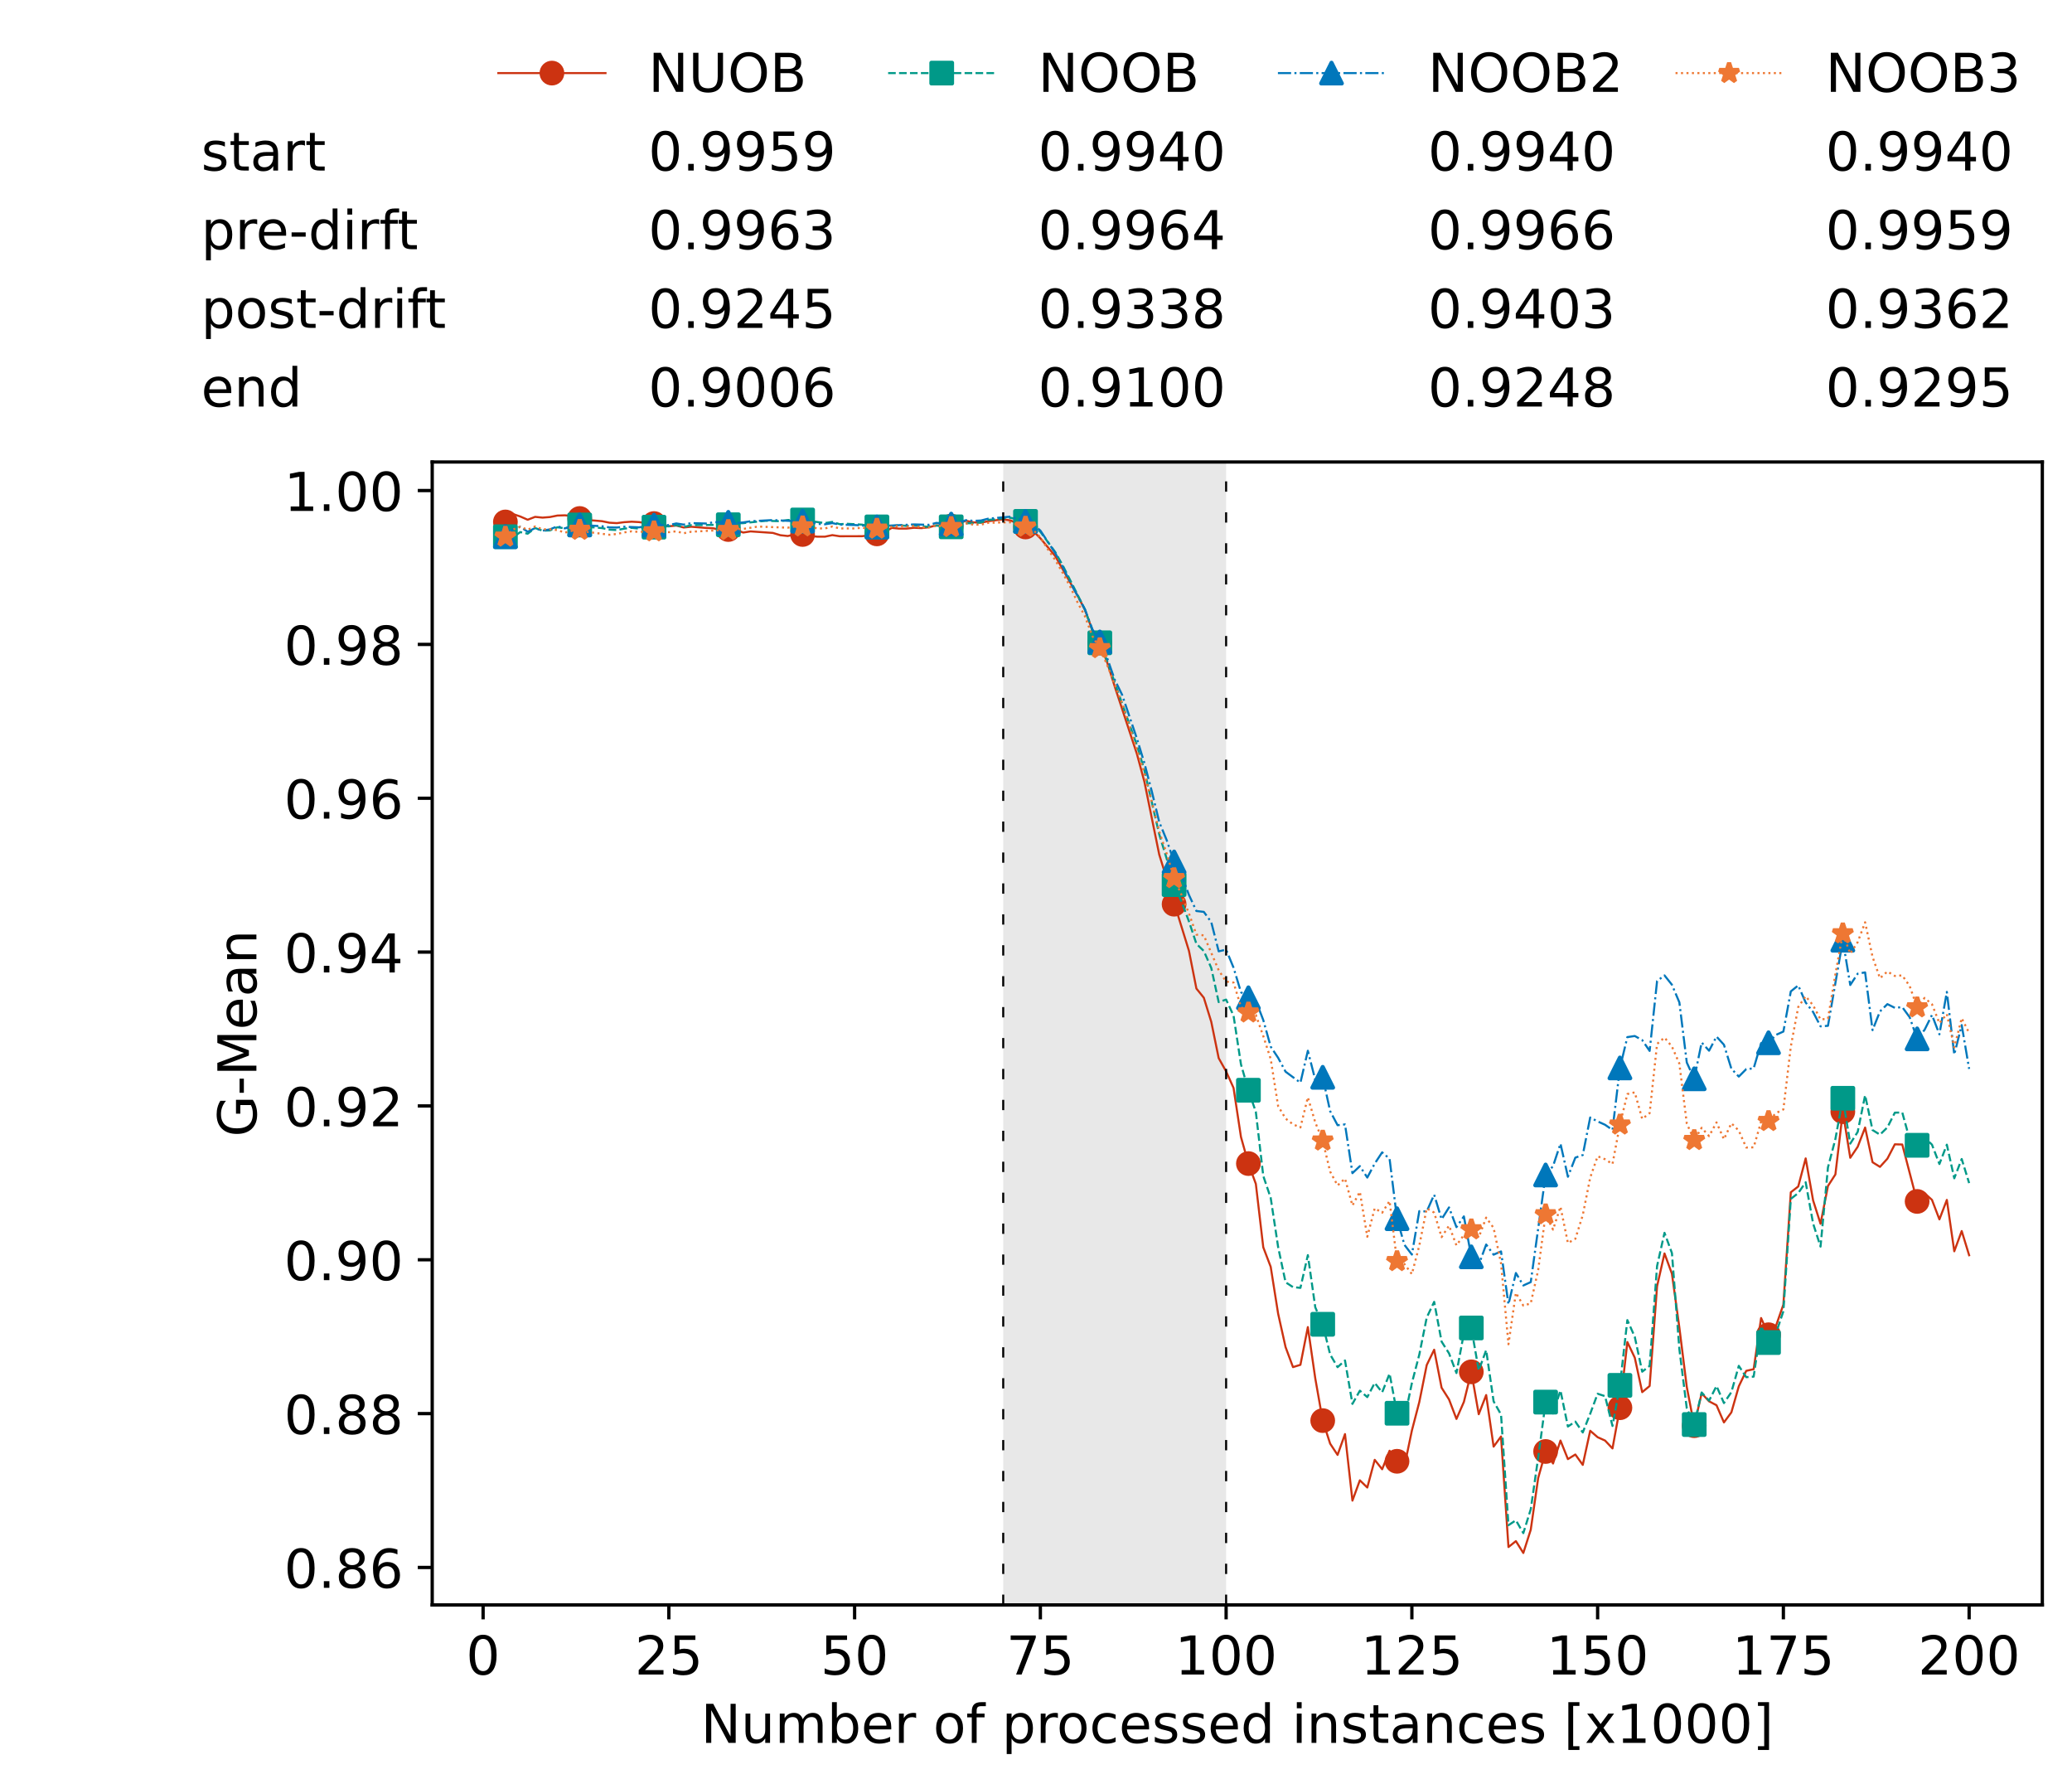 <?xml version="1.0" encoding="utf-8" standalone="no"?>
<!DOCTYPE svg PUBLIC "-//W3C//DTD SVG 1.1//EN"
  "http://www.w3.org/Graphics/SVG/1.1/DTD/svg11.dtd">
<!-- Created with matplotlib (https://matplotlib.org/) -->
<svg height="432.615pt" version="1.1" viewBox="0 0 502.65 432.615" width="502.65pt" xmlns="http://www.w3.org/2000/svg" xmlns:xlink="http://www.w3.org/1999/xlink">
 <defs>
  <style type="text/css">*{stroke-linecap:butt;stroke-linejoin:round;}</style>
 </defs>
 <g id="figure_1">
  <g id="patch_1">
   <path d="M 0 432.615 
L 502.65 432.615 
L 502.65 0 
L 0 0 
z
" style="fill:#ffffff;"/>
  </g>
  <g id="axes_1">
   <g id="patch_2">
    <path d="M 104.85 389.252 
L 495.45 389.252 
L 495.45 112.052 
L 104.85 112.052 
z
" style="fill:#ffffff;"/>
   </g>
   <g id="patch_3">
    <path clip-path="url(#pc635d3a28c)" d="M 297.446 389.252 
L 297.446 112.052 
L 243.372 112.052 
L 243.372 389.252 
z
" style="fill:#d3d3d3;opacity:0.5;"/>
   </g>
   <g id="matplotlib.axis_1">
    <g id="xtick_1">
     <g id="line2d_1">
      <defs>
       <path d="M 0 0 
L 0 3.5 
" id="m16825b0482" style="stroke:#000000;stroke-width:0.8;"/>
      </defs>
      <g>
       <use style="stroke:#000000;stroke-width:0.8;" x="117.197" xlink:href="#m16825b0482" y="389.252"/>
      </g>
     </g>
     <g id="text_1">
      <!-- 0 -->
      <g transform="translate(113.061 406.13)scale(0.13 -0.13)">
       <defs>
        <path d="M 31.781 66.406 
Q 24.172 66.406 20.328 58.906 
Q 16.5 51.422 16.5 36.375 
Q 16.5 21.391 20.328 13.891 
Q 24.172 6.391 31.781 6.391 
Q 39.453 6.391 43.281 13.891 
Q 47.125 21.391 47.125 36.375 
Q 47.125 51.422 43.281 58.906 
Q 39.453 66.406 31.781 66.406 
z
M 31.781 74.219 
Q 44.047 74.219 50.516 64.516 
Q 56.984 54.828 56.984 36.375 
Q 56.984 17.969 50.516 8.266 
Q 44.047 -1.422 31.781 -1.422 
Q 19.531 -1.422 13.062 8.266 
Q 6.594 17.969 6.594 36.375 
Q 6.594 54.828 13.062 64.516 
Q 19.531 74.219 31.781 74.219 
z
" id="DejaVuSans-48"/>
       </defs>
       <use xlink:href="#DejaVuSans-48"/>
      </g>
     </g>
    </g>
    <g id="xtick_2">
     <g id="line2d_2">
      <g>
       <use style="stroke:#000000;stroke-width:0.8;" x="162.259" xlink:href="#m16825b0482" y="389.252"/>
      </g>
     </g>
     <g id="text_2">
      <!-- 25 -->
      <g transform="translate(153.988 406.13)scale(0.13 -0.13)">
       <defs>
        <path d="M 19.188 8.297 
L 53.609 8.297 
L 53.609 0 
L 7.328 0 
L 7.328 8.297 
Q 12.938 14.109 22.625 23.891 
Q 32.328 33.688 34.812 36.531 
Q 39.547 41.844 41.422 45.531 
Q 43.312 49.219 43.312 52.781 
Q 43.312 58.594 39.234 62.25 
Q 35.156 65.922 28.609 65.922 
Q 23.969 65.922 18.812 64.312 
Q 13.672 62.703 7.812 59.422 
L 7.812 69.391 
Q 13.766 71.781 18.938 73 
Q 24.125 74.219 28.422 74.219 
Q 39.75 74.219 46.484 68.547 
Q 53.219 62.891 53.219 53.422 
Q 53.219 48.922 51.531 44.891 
Q 49.859 40.875 45.406 35.406 
Q 44.188 33.984 37.641 27.219 
Q 31.109 20.453 19.188 8.297 
z
" id="DejaVuSans-50"/>
        <path d="M 10.797 72.906 
L 49.516 72.906 
L 49.516 64.594 
L 19.828 64.594 
L 19.828 46.734 
Q 21.969 47.469 24.109 47.828 
Q 26.266 48.188 28.422 48.188 
Q 40.625 48.188 47.75 41.5 
Q 54.891 34.812 54.891 23.391 
Q 54.891 11.625 47.562 5.094 
Q 40.234 -1.422 26.906 -1.422 
Q 22.312 -1.422 17.547 -0.641 
Q 12.797 0.141 7.719 1.703 
L 7.719 11.625 
Q 12.109 9.234 16.797 8.062 
Q 21.484 6.891 26.703 6.891 
Q 35.156 6.891 40.078 11.328 
Q 45.016 15.766 45.016 23.391 
Q 45.016 31 40.078 35.438 
Q 35.156 39.891 26.703 39.891 
Q 22.75 39.891 18.812 39.016 
Q 14.891 38.141 10.797 36.281 
z
" id="DejaVuSans-53"/>
       </defs>
       <use xlink:href="#DejaVuSans-50"/>
       <use x="63.623" xlink:href="#DejaVuSans-53"/>
      </g>
     </g>
    </g>
    <g id="xtick_3">
     <g id="line2d_3">
      <g>
       <use style="stroke:#000000;stroke-width:0.8;" x="207.322" xlink:href="#m16825b0482" y="389.252"/>
      </g>
     </g>
     <g id="text_3">
      <!-- 50 -->
      <g transform="translate(199.05 406.13)scale(0.13 -0.13)">
       <use xlink:href="#DejaVuSans-53"/>
       <use x="63.623" xlink:href="#DejaVuSans-48"/>
      </g>
     </g>
    </g>
    <g id="xtick_4">
     <g id="line2d_4">
      <g>
       <use style="stroke:#000000;stroke-width:0.8;" x="252.384" xlink:href="#m16825b0482" y="389.252"/>
      </g>
     </g>
     <g id="text_4">
      <!-- 75 -->
      <g transform="translate(244.113 406.13)scale(0.13 -0.13)">
       <defs>
        <path d="M 8.203 72.906 
L 55.078 72.906 
L 55.078 68.703 
L 28.609 0 
L 18.312 0 
L 43.219 64.594 
L 8.203 64.594 
z
" id="DejaVuSans-55"/>
       </defs>
       <use xlink:href="#DejaVuSans-55"/>
       <use x="63.623" xlink:href="#DejaVuSans-53"/>
      </g>
     </g>
    </g>
    <g id="xtick_5">
     <g id="line2d_5">
      <g>
       <use style="stroke:#000000;stroke-width:0.8;" x="297.446" xlink:href="#m16825b0482" y="389.252"/>
      </g>
     </g>
     <g id="text_5">
      <!-- 100 -->
      <g transform="translate(285.039 406.13)scale(0.13 -0.13)">
       <defs>
        <path d="M 12.406 8.297 
L 28.516 8.297 
L 28.516 63.922 
L 10.984 60.406 
L 10.984 69.391 
L 28.422 72.906 
L 38.281 72.906 
L 38.281 8.297 
L 54.391 8.297 
L 54.391 0 
L 12.406 0 
z
" id="DejaVuSans-49"/>
       </defs>
       <use xlink:href="#DejaVuSans-49"/>
       <use x="63.623" xlink:href="#DejaVuSans-48"/>
       <use x="127.246" xlink:href="#DejaVuSans-48"/>
      </g>
     </g>
    </g>
    <g id="xtick_6">
     <g id="line2d_6">
      <g>
       <use style="stroke:#000000;stroke-width:0.8;" x="342.509" xlink:href="#m16825b0482" y="389.252"/>
      </g>
     </g>
     <g id="text_6">
      <!-- 125 -->
      <g transform="translate(330.102 406.13)scale(0.13 -0.13)">
       <use xlink:href="#DejaVuSans-49"/>
       <use x="63.623" xlink:href="#DejaVuSans-50"/>
       <use x="127.246" xlink:href="#DejaVuSans-53"/>
      </g>
     </g>
    </g>
    <g id="xtick_7">
     <g id="line2d_7">
      <g>
       <use style="stroke:#000000;stroke-width:0.8;" x="387.571" xlink:href="#m16825b0482" y="389.252"/>
      </g>
     </g>
     <g id="text_7">
      <!-- 150 -->
      <g transform="translate(375.164 406.13)scale(0.13 -0.13)">
       <use xlink:href="#DejaVuSans-49"/>
       <use x="63.623" xlink:href="#DejaVuSans-53"/>
       <use x="127.246" xlink:href="#DejaVuSans-48"/>
      </g>
     </g>
    </g>
    <g id="xtick_8">
     <g id="line2d_8">
      <g>
       <use style="stroke:#000000;stroke-width:0.8;" x="432.633" xlink:href="#m16825b0482" y="389.252"/>
      </g>
     </g>
     <g id="text_8">
      <!-- 175 -->
      <g transform="translate(420.226 406.13)scale(0.13 -0.13)">
       <use xlink:href="#DejaVuSans-49"/>
       <use x="63.623" xlink:href="#DejaVuSans-55"/>
       <use x="127.246" xlink:href="#DejaVuSans-53"/>
      </g>
     </g>
    </g>
    <g id="xtick_9">
     <g id="line2d_9">
      <g>
       <use style="stroke:#000000;stroke-width:0.8;" x="477.695" xlink:href="#m16825b0482" y="389.252"/>
      </g>
     </g>
     <g id="text_9">
      <!-- 200 -->
      <g transform="translate(465.289 406.13)scale(0.13 -0.13)">
       <use xlink:href="#DejaVuSans-50"/>
       <use x="63.623" xlink:href="#DejaVuSans-48"/>
       <use x="127.246" xlink:href="#DejaVuSans-48"/>
      </g>
     </g>
    </g>
    <g id="text_10">
     <!-- Number of processed instances [x1000] -->
     <g transform="translate(170.025 422.711)scale(0.13 -0.13)">
      <defs>
       <path d="M 9.812 72.906 
L 23.094 72.906 
L 55.422 11.922 
L 55.422 72.906 
L 64.984 72.906 
L 64.984 0 
L 51.703 0 
L 19.391 60.984 
L 19.391 0 
L 9.812 0 
z
" id="DejaVuSans-78"/>
       <path d="M 8.5 21.578 
L 8.5 54.688 
L 17.484 54.688 
L 17.484 21.922 
Q 17.484 14.156 20.5 10.266 
Q 23.531 6.391 29.594 6.391 
Q 36.859 6.391 41.078 11.031 
Q 45.312 15.672 45.312 23.688 
L 45.312 54.688 
L 54.297 54.688 
L 54.297 0 
L 45.312 0 
L 45.312 8.406 
Q 42.047 3.422 37.719 1 
Q 33.406 -1.422 27.688 -1.422 
Q 18.266 -1.422 13.375 4.438 
Q 8.5 10.297 8.5 21.578 
z
M 31.109 56 
z
" id="DejaVuSans-117"/>
       <path d="M 52 44.188 
Q 55.375 50.25 60.062 53.125 
Q 64.75 56 71.094 56 
Q 79.641 56 84.281 50.016 
Q 88.922 44.047 88.922 33.016 
L 88.922 0 
L 79.891 0 
L 79.891 32.719 
Q 79.891 40.578 77.094 44.375 
Q 74.312 48.188 68.609 48.188 
Q 61.625 48.188 57.562 43.547 
Q 53.516 38.922 53.516 30.906 
L 53.516 0 
L 44.484 0 
L 44.484 32.719 
Q 44.484 40.625 41.703 44.406 
Q 38.922 48.188 33.109 48.188 
Q 26.219 48.188 22.156 43.531 
Q 18.109 38.875 18.109 30.906 
L 18.109 0 
L 9.078 0 
L 9.078 54.688 
L 18.109 54.688 
L 18.109 46.188 
Q 21.188 51.219 25.484 53.609 
Q 29.781 56 35.688 56 
Q 41.656 56 45.828 52.969 
Q 50 49.953 52 44.188 
z
" id="DejaVuSans-109"/>
       <path d="M 48.688 27.297 
Q 48.688 37.203 44.609 42.844 
Q 40.531 48.484 33.406 48.484 
Q 26.266 48.484 22.188 42.844 
Q 18.109 37.203 18.109 27.297 
Q 18.109 17.391 22.188 11.75 
Q 26.266 6.109 33.406 6.109 
Q 40.531 6.109 44.609 11.75 
Q 48.688 17.391 48.688 27.297 
z
M 18.109 46.391 
Q 20.953 51.266 25.266 53.625 
Q 29.594 56 35.594 56 
Q 45.562 56 51.781 48.094 
Q 58.016 40.188 58.016 27.297 
Q 58.016 14.406 51.781 6.484 
Q 45.562 -1.422 35.594 -1.422 
Q 29.594 -1.422 25.266 0.953 
Q 20.953 3.328 18.109 8.203 
L 18.109 0 
L 9.078 0 
L 9.078 75.984 
L 18.109 75.984 
z
" id="DejaVuSans-98"/>
       <path d="M 56.203 29.594 
L 56.203 25.203 
L 14.891 25.203 
Q 15.484 15.922 20.484 11.062 
Q 25.484 6.203 34.422 6.203 
Q 39.594 6.203 44.453 7.469 
Q 49.312 8.734 54.109 11.281 
L 54.109 2.781 
Q 49.266 0.734 44.188 -0.344 
Q 39.109 -1.422 33.891 -1.422 
Q 20.797 -1.422 13.156 6.188 
Q 5.516 13.812 5.516 26.812 
Q 5.516 40.234 12.766 48.109 
Q 20.016 56 32.328 56 
Q 43.359 56 49.781 48.891 
Q 56.203 41.797 56.203 29.594 
z
M 47.219 32.234 
Q 47.125 39.594 43.094 43.984 
Q 39.062 48.391 32.422 48.391 
Q 24.906 48.391 20.391 44.141 
Q 15.875 39.891 15.188 32.172 
z
" id="DejaVuSans-101"/>
       <path d="M 41.109 46.297 
Q 39.594 47.172 37.812 47.578 
Q 36.031 48 33.891 48 
Q 26.266 48 22.188 43.047 
Q 18.109 38.094 18.109 28.812 
L 18.109 0 
L 9.078 0 
L 9.078 54.688 
L 18.109 54.688 
L 18.109 46.188 
Q 20.953 51.172 25.484 53.578 
Q 30.031 56 36.531 56 
Q 37.453 56 38.578 55.875 
Q 39.703 55.766 41.062 55.516 
z
" id="DejaVuSans-114"/>
       <path id="DejaVuSans-32"/>
       <path d="M 30.609 48.391 
Q 23.391 48.391 19.188 42.75 
Q 14.984 37.109 14.984 27.297 
Q 14.984 17.484 19.156 11.844 
Q 23.344 6.203 30.609 6.203 
Q 37.797 6.203 41.984 11.859 
Q 46.188 17.531 46.188 27.297 
Q 46.188 37.016 41.984 42.703 
Q 37.797 48.391 30.609 48.391 
z
M 30.609 56 
Q 42.328 56 49.016 48.375 
Q 55.719 40.766 55.719 27.297 
Q 55.719 13.875 49.016 6.219 
Q 42.328 -1.422 30.609 -1.422 
Q 18.844 -1.422 12.172 6.219 
Q 5.516 13.875 5.516 27.297 
Q 5.516 40.766 12.172 48.375 
Q 18.844 56 30.609 56 
z
" id="DejaVuSans-111"/>
       <path d="M 37.109 75.984 
L 37.109 68.5 
L 28.516 68.5 
Q 23.688 68.5 21.797 66.547 
Q 19.922 64.594 19.922 59.516 
L 19.922 54.688 
L 34.719 54.688 
L 34.719 47.703 
L 19.922 47.703 
L 19.922 0 
L 10.891 0 
L 10.891 47.703 
L 2.297 47.703 
L 2.297 54.688 
L 10.891 54.688 
L 10.891 58.5 
Q 10.891 67.625 15.141 71.797 
Q 19.391 75.984 28.609 75.984 
z
" id="DejaVuSans-102"/>
       <path d="M 18.109 8.203 
L 18.109 -20.797 
L 9.078 -20.797 
L 9.078 54.688 
L 18.109 54.688 
L 18.109 46.391 
Q 20.953 51.266 25.266 53.625 
Q 29.594 56 35.594 56 
Q 45.562 56 51.781 48.094 
Q 58.016 40.188 58.016 27.297 
Q 58.016 14.406 51.781 6.484 
Q 45.562 -1.422 35.594 -1.422 
Q 29.594 -1.422 25.266 0.953 
Q 20.953 3.328 18.109 8.203 
z
M 48.688 27.297 
Q 48.688 37.203 44.609 42.844 
Q 40.531 48.484 33.406 48.484 
Q 26.266 48.484 22.188 42.844 
Q 18.109 37.203 18.109 27.297 
Q 18.109 17.391 22.188 11.75 
Q 26.266 6.109 33.406 6.109 
Q 40.531 6.109 44.609 11.75 
Q 48.688 17.391 48.688 27.297 
z
" id="DejaVuSans-112"/>
       <path d="M 48.781 52.594 
L 48.781 44.188 
Q 44.969 46.297 41.141 47.344 
Q 37.312 48.391 33.406 48.391 
Q 24.656 48.391 19.812 42.844 
Q 14.984 37.312 14.984 27.297 
Q 14.984 17.281 19.812 11.734 
Q 24.656 6.203 33.406 6.203 
Q 37.312 6.203 41.141 7.25 
Q 44.969 8.297 48.781 10.406 
L 48.781 2.094 
Q 45.016 0.344 40.984 -0.531 
Q 36.969 -1.422 32.422 -1.422 
Q 20.062 -1.422 12.781 6.344 
Q 5.516 14.109 5.516 27.297 
Q 5.516 40.672 12.859 48.328 
Q 20.219 56 33.016 56 
Q 37.156 56 41.109 55.141 
Q 45.062 54.297 48.781 52.594 
z
" id="DejaVuSans-99"/>
       <path d="M 44.281 53.078 
L 44.281 44.578 
Q 40.484 46.531 36.375 47.5 
Q 32.281 48.484 27.875 48.484 
Q 21.188 48.484 17.844 46.438 
Q 14.5 44.391 14.5 40.281 
Q 14.5 37.156 16.891 35.375 
Q 19.281 33.594 26.516 31.984 
L 29.594 31.297 
Q 39.156 29.25 43.188 25.516 
Q 47.219 21.781 47.219 15.094 
Q 47.219 7.469 41.188 3.016 
Q 35.156 -1.422 24.609 -1.422 
Q 20.219 -1.422 15.453 -0.562 
Q 10.688 0.297 5.422 2 
L 5.422 11.281 
Q 10.406 8.688 15.234 7.391 
Q 20.062 6.109 24.812 6.109 
Q 31.156 6.109 34.562 8.281 
Q 37.984 10.453 37.984 14.406 
Q 37.984 18.062 35.516 20.016 
Q 33.062 21.969 24.703 23.781 
L 21.578 24.516 
Q 13.234 26.266 9.516 29.906 
Q 5.812 33.547 5.812 39.891 
Q 5.812 47.609 11.281 51.797 
Q 16.75 56 26.812 56 
Q 31.781 56 36.172 55.266 
Q 40.578 54.547 44.281 53.078 
z
" id="DejaVuSans-115"/>
       <path d="M 45.406 46.391 
L 45.406 75.984 
L 54.391 75.984 
L 54.391 0 
L 45.406 0 
L 45.406 8.203 
Q 42.578 3.328 38.25 0.953 
Q 33.938 -1.422 27.875 -1.422 
Q 17.969 -1.422 11.734 6.484 
Q 5.516 14.406 5.516 27.297 
Q 5.516 40.188 11.734 48.094 
Q 17.969 56 27.875 56 
Q 33.938 56 38.25 53.625 
Q 42.578 51.266 45.406 46.391 
z
M 14.797 27.297 
Q 14.797 17.391 18.875 11.75 
Q 22.953 6.109 30.078 6.109 
Q 37.203 6.109 41.297 11.75 
Q 45.406 17.391 45.406 27.297 
Q 45.406 37.203 41.297 42.844 
Q 37.203 48.484 30.078 48.484 
Q 22.953 48.484 18.875 42.844 
Q 14.797 37.203 14.797 27.297 
z
" id="DejaVuSans-100"/>
       <path d="M 9.422 54.688 
L 18.406 54.688 
L 18.406 0 
L 9.422 0 
z
M 9.422 75.984 
L 18.406 75.984 
L 18.406 64.594 
L 9.422 64.594 
z
" id="DejaVuSans-105"/>
       <path d="M 54.891 33.016 
L 54.891 0 
L 45.906 0 
L 45.906 32.719 
Q 45.906 40.484 42.875 44.328 
Q 39.844 48.188 33.797 48.188 
Q 26.516 48.188 22.312 43.547 
Q 18.109 38.922 18.109 30.906 
L 18.109 0 
L 9.078 0 
L 9.078 54.688 
L 18.109 54.688 
L 18.109 46.188 
Q 21.344 51.125 25.703 53.562 
Q 30.078 56 35.797 56 
Q 45.219 56 50.047 50.172 
Q 54.891 44.344 54.891 33.016 
z
" id="DejaVuSans-110"/>
       <path d="M 18.312 70.219 
L 18.312 54.688 
L 36.812 54.688 
L 36.812 47.703 
L 18.312 47.703 
L 18.312 18.016 
Q 18.312 11.328 20.141 9.422 
Q 21.969 7.516 27.594 7.516 
L 36.812 7.516 
L 36.812 0 
L 27.594 0 
Q 17.188 0 13.234 3.875 
Q 9.281 7.766 9.281 18.016 
L 9.281 47.703 
L 2.688 47.703 
L 2.688 54.688 
L 9.281 54.688 
L 9.281 70.219 
z
" id="DejaVuSans-116"/>
       <path d="M 34.281 27.484 
Q 23.391 27.484 19.188 25 
Q 14.984 22.516 14.984 16.5 
Q 14.984 11.719 18.141 8.906 
Q 21.297 6.109 26.703 6.109 
Q 34.188 6.109 38.703 11.406 
Q 43.219 16.703 43.219 25.484 
L 43.219 27.484 
z
M 52.203 31.203 
L 52.203 0 
L 43.219 0 
L 43.219 8.297 
Q 40.141 3.328 35.547 0.953 
Q 30.953 -1.422 24.312 -1.422 
Q 15.922 -1.422 10.953 3.297 
Q 6 8.016 6 15.922 
Q 6 25.141 12.172 29.828 
Q 18.359 34.516 30.609 34.516 
L 43.219 34.516 
L 43.219 35.406 
Q 43.219 41.609 39.141 45 
Q 35.062 48.391 27.688 48.391 
Q 23 48.391 18.547 47.266 
Q 14.109 46.141 10.016 43.891 
L 10.016 52.203 
Q 14.938 54.109 19.578 55.047 
Q 24.219 56 28.609 56 
Q 40.484 56 46.344 49.844 
Q 52.203 43.703 52.203 31.203 
z
" id="DejaVuSans-97"/>
       <path d="M 8.594 75.984 
L 29.297 75.984 
L 29.297 69 
L 17.578 69 
L 17.578 -6.203 
L 29.297 -6.203 
L 29.297 -13.188 
L 8.594 -13.188 
z
" id="DejaVuSans-91"/>
       <path d="M 54.891 54.688 
L 35.109 28.078 
L 55.906 0 
L 45.312 0 
L 29.391 21.484 
L 13.484 0 
L 2.875 0 
L 24.125 28.609 
L 4.688 54.688 
L 15.281 54.688 
L 29.781 35.203 
L 44.281 54.688 
z
" id="DejaVuSans-120"/>
       <path d="M 30.422 75.984 
L 30.422 -13.188 
L 9.719 -13.188 
L 9.719 -6.203 
L 21.391 -6.203 
L 21.391 69 
L 9.719 69 
L 9.719 75.984 
z
" id="DejaVuSans-93"/>
      </defs>
      <use xlink:href="#DejaVuSans-78"/>
      <use x="74.805" xlink:href="#DejaVuSans-117"/>
      <use x="138.184" xlink:href="#DejaVuSans-109"/>
      <use x="235.596" xlink:href="#DejaVuSans-98"/>
      <use x="299.072" xlink:href="#DejaVuSans-101"/>
      <use x="360.596" xlink:href="#DejaVuSans-114"/>
      <use x="401.709" xlink:href="#DejaVuSans-32"/>
      <use x="433.496" xlink:href="#DejaVuSans-111"/>
      <use x="494.678" xlink:href="#DejaVuSans-102"/>
      <use x="529.883" xlink:href="#DejaVuSans-32"/>
      <use x="561.67" xlink:href="#DejaVuSans-112"/>
      <use x="625.146" xlink:href="#DejaVuSans-114"/>
      <use x="664.01" xlink:href="#DejaVuSans-111"/>
      <use x="725.191" xlink:href="#DejaVuSans-99"/>
      <use x="780.172" xlink:href="#DejaVuSans-101"/>
      <use x="841.695" xlink:href="#DejaVuSans-115"/>
      <use x="893.795" xlink:href="#DejaVuSans-115"/>
      <use x="945.895" xlink:href="#DejaVuSans-101"/>
      <use x="1007.418" xlink:href="#DejaVuSans-100"/>
      <use x="1070.895" xlink:href="#DejaVuSans-32"/>
      <use x="1102.682" xlink:href="#DejaVuSans-105"/>
      <use x="1130.465" xlink:href="#DejaVuSans-110"/>
      <use x="1193.844" xlink:href="#DejaVuSans-115"/>
      <use x="1245.943" xlink:href="#DejaVuSans-116"/>
      <use x="1285.152" xlink:href="#DejaVuSans-97"/>
      <use x="1346.432" xlink:href="#DejaVuSans-110"/>
      <use x="1409.811" xlink:href="#DejaVuSans-99"/>
      <use x="1464.791" xlink:href="#DejaVuSans-101"/>
      <use x="1526.314" xlink:href="#DejaVuSans-115"/>
      <use x="1578.414" xlink:href="#DejaVuSans-32"/>
      <use x="1610.201" xlink:href="#DejaVuSans-91"/>
      <use x="1649.215" xlink:href="#DejaVuSans-120"/>
      <use x="1708.395" xlink:href="#DejaVuSans-49"/>
      <use x="1772.018" xlink:href="#DejaVuSans-48"/>
      <use x="1835.641" xlink:href="#DejaVuSans-48"/>
      <use x="1899.264" xlink:href="#DejaVuSans-48"/>
      <use x="1962.887" xlink:href="#DejaVuSans-93"/>
     </g>
    </g>
   </g>
   <g id="matplotlib.axis_2">
    <g id="ytick_1">
     <g id="line2d_10">
      <defs>
       <path d="M 0 0 
L -3.5 0 
" id="mf308c0eeb8" style="stroke:#000000;stroke-width:0.8;"/>
      </defs>
      <g>
       <use style="stroke:#000000;stroke-width:0.8;" x="104.85" xlink:href="#mf308c0eeb8" y="380.163"/>
      </g>
     </g>
     <g id="text_11">
      <!-- 0.86 -->
      <g transform="translate(68.905 385.102)scale(0.13 -0.13)">
       <defs>
        <path d="M 10.688 12.406 
L 21 12.406 
L 21 0 
L 10.688 0 
z
" id="DejaVuSans-46"/>
        <path d="M 31.781 34.625 
Q 24.75 34.625 20.719 30.859 
Q 16.703 27.094 16.703 20.516 
Q 16.703 13.922 20.719 10.156 
Q 24.75 6.391 31.781 6.391 
Q 38.812 6.391 42.859 10.172 
Q 46.922 13.969 46.922 20.516 
Q 46.922 27.094 42.891 30.859 
Q 38.875 34.625 31.781 34.625 
z
M 21.922 38.812 
Q 15.578 40.375 12.031 44.719 
Q 8.5 49.078 8.5 55.328 
Q 8.5 64.062 14.719 69.141 
Q 20.953 74.219 31.781 74.219 
Q 42.672 74.219 48.875 69.141 
Q 55.078 64.062 55.078 55.328 
Q 55.078 49.078 51.531 44.719 
Q 48 40.375 41.703 38.812 
Q 48.828 37.156 52.797 32.312 
Q 56.781 27.484 56.781 20.516 
Q 56.781 9.906 50.312 4.234 
Q 43.844 -1.422 31.781 -1.422 
Q 19.734 -1.422 13.25 4.234 
Q 6.781 9.906 6.781 20.516 
Q 6.781 27.484 10.781 32.312 
Q 14.797 37.156 21.922 38.812 
z
M 18.312 54.391 
Q 18.312 48.734 21.844 45.562 
Q 25.391 42.391 31.781 42.391 
Q 38.141 42.391 41.719 45.562 
Q 45.312 48.734 45.312 54.391 
Q 45.312 60.062 41.719 63.234 
Q 38.141 66.406 31.781 66.406 
Q 25.391 66.406 21.844 63.234 
Q 18.312 60.062 18.312 54.391 
z
" id="DejaVuSans-56"/>
        <path d="M 33.016 40.375 
Q 26.375 40.375 22.484 35.828 
Q 18.609 31.297 18.609 23.391 
Q 18.609 15.531 22.484 10.953 
Q 26.375 6.391 33.016 6.391 
Q 39.656 6.391 43.531 10.953 
Q 47.406 15.531 47.406 23.391 
Q 47.406 31.297 43.531 35.828 
Q 39.656 40.375 33.016 40.375 
z
M 52.594 71.297 
L 52.594 62.312 
Q 48.875 64.062 45.094 64.984 
Q 41.312 65.922 37.594 65.922 
Q 27.828 65.922 22.672 59.328 
Q 17.531 52.734 16.797 39.406 
Q 19.672 43.656 24.016 45.922 
Q 28.375 48.188 33.594 48.188 
Q 44.578 48.188 50.953 41.516 
Q 57.328 34.859 57.328 23.391 
Q 57.328 12.156 50.688 5.359 
Q 44.047 -1.422 33.016 -1.422 
Q 20.359 -1.422 13.672 8.266 
Q 6.984 17.969 6.984 36.375 
Q 6.984 53.656 15.188 63.938 
Q 23.391 74.219 37.203 74.219 
Q 40.922 74.219 44.703 73.484 
Q 48.484 72.75 52.594 71.297 
z
" id="DejaVuSans-54"/>
       </defs>
       <use xlink:href="#DejaVuSans-48"/>
       <use x="63.623" xlink:href="#DejaVuSans-46"/>
       <use x="95.41" xlink:href="#DejaVuSans-56"/>
       <use x="159.033" xlink:href="#DejaVuSans-54"/>
      </g>
     </g>
    </g>
    <g id="ytick_2">
     <g id="line2d_11">
      <g>
       <use style="stroke:#000000;stroke-width:0.8;" x="104.85" xlink:href="#mf308c0eeb8" y="342.851"/>
      </g>
     </g>
     <g id="text_12">
      <!-- 0.88 -->
      <g transform="translate(68.905 347.79)scale(0.13 -0.13)">
       <use xlink:href="#DejaVuSans-48"/>
       <use x="63.623" xlink:href="#DejaVuSans-46"/>
       <use x="95.41" xlink:href="#DejaVuSans-56"/>
       <use x="159.033" xlink:href="#DejaVuSans-56"/>
      </g>
     </g>
    </g>
    <g id="ytick_3">
     <g id="line2d_12">
      <g>
       <use style="stroke:#000000;stroke-width:0.8;" x="104.85" xlink:href="#mf308c0eeb8" y="305.539"/>
      </g>
     </g>
     <g id="text_13">
      <!-- 0.90 -->
      <g transform="translate(68.905 310.478)scale(0.13 -0.13)">
       <defs>
        <path d="M 10.984 1.516 
L 10.984 10.5 
Q 14.703 8.734 18.5 7.812 
Q 22.312 6.891 25.984 6.891 
Q 35.75 6.891 40.891 13.453 
Q 46.047 20.016 46.781 33.406 
Q 43.953 29.203 39.594 26.953 
Q 35.25 24.703 29.984 24.703 
Q 19.047 24.703 12.672 31.312 
Q 6.297 37.938 6.297 49.422 
Q 6.297 60.641 12.938 67.422 
Q 19.578 74.219 30.609 74.219 
Q 43.266 74.219 49.922 64.516 
Q 56.594 54.828 56.594 36.375 
Q 56.594 19.141 48.406 8.859 
Q 40.234 -1.422 26.422 -1.422 
Q 22.703 -1.422 18.891 -0.688 
Q 15.094 0.047 10.984 1.516 
z
M 30.609 32.422 
Q 37.25 32.422 41.125 36.953 
Q 45.016 41.5 45.016 49.422 
Q 45.016 57.281 41.125 61.844 
Q 37.25 66.406 30.609 66.406 
Q 23.969 66.406 20.094 61.844 
Q 16.219 57.281 16.219 49.422 
Q 16.219 41.5 20.094 36.953 
Q 23.969 32.422 30.609 32.422 
z
" id="DejaVuSans-57"/>
       </defs>
       <use xlink:href="#DejaVuSans-48"/>
       <use x="63.623" xlink:href="#DejaVuSans-46"/>
       <use x="95.41" xlink:href="#DejaVuSans-57"/>
       <use x="159.033" xlink:href="#DejaVuSans-48"/>
      </g>
     </g>
    </g>
    <g id="ytick_4">
     <g id="line2d_13">
      <g>
       <use style="stroke:#000000;stroke-width:0.8;" x="104.85" xlink:href="#mf308c0eeb8" y="268.226"/>
      </g>
     </g>
     <g id="text_14">
      <!-- 0.92 -->
      <g transform="translate(68.905 273.165)scale(0.13 -0.13)">
       <use xlink:href="#DejaVuSans-48"/>
       <use x="63.623" xlink:href="#DejaVuSans-46"/>
       <use x="95.41" xlink:href="#DejaVuSans-57"/>
       <use x="159.033" xlink:href="#DejaVuSans-50"/>
      </g>
     </g>
    </g>
    <g id="ytick_5">
     <g id="line2d_14">
      <g>
       <use style="stroke:#000000;stroke-width:0.8;" x="104.85" xlink:href="#mf308c0eeb8" y="230.914"/>
      </g>
     </g>
     <g id="text_15">
      <!-- 0.94 -->
      <g transform="translate(68.905 235.853)scale(0.13 -0.13)">
       <defs>
        <path d="M 37.797 64.312 
L 12.891 25.391 
L 37.797 25.391 
z
M 35.203 72.906 
L 47.609 72.906 
L 47.609 25.391 
L 58.016 25.391 
L 58.016 17.188 
L 47.609 17.188 
L 47.609 0 
L 37.797 0 
L 37.797 17.188 
L 4.891 17.188 
L 4.891 26.703 
z
" id="DejaVuSans-52"/>
       </defs>
       <use xlink:href="#DejaVuSans-48"/>
       <use x="63.623" xlink:href="#DejaVuSans-46"/>
       <use x="95.41" xlink:href="#DejaVuSans-57"/>
       <use x="159.033" xlink:href="#DejaVuSans-52"/>
      </g>
     </g>
    </g>
    <g id="ytick_6">
     <g id="line2d_15">
      <g>
       <use style="stroke:#000000;stroke-width:0.8;" x="104.85" xlink:href="#mf308c0eeb8" y="193.602"/>
      </g>
     </g>
     <g id="text_16">
      <!-- 0.96 -->
      <g transform="translate(68.905 198.541)scale(0.13 -0.13)">
       <use xlink:href="#DejaVuSans-48"/>
       <use x="63.623" xlink:href="#DejaVuSans-46"/>
       <use x="95.41" xlink:href="#DejaVuSans-57"/>
       <use x="159.033" xlink:href="#DejaVuSans-54"/>
      </g>
     </g>
    </g>
    <g id="ytick_7">
     <g id="line2d_16">
      <g>
       <use style="stroke:#000000;stroke-width:0.8;" x="104.85" xlink:href="#mf308c0eeb8" y="156.289"/>
      </g>
     </g>
     <g id="text_17">
      <!-- 0.98 -->
      <g transform="translate(68.905 161.228)scale(0.13 -0.13)">
       <use xlink:href="#DejaVuSans-48"/>
       <use x="63.623" xlink:href="#DejaVuSans-46"/>
       <use x="95.41" xlink:href="#DejaVuSans-57"/>
       <use x="159.033" xlink:href="#DejaVuSans-56"/>
      </g>
     </g>
    </g>
    <g id="ytick_8">
     <g id="line2d_17">
      <g>
       <use style="stroke:#000000;stroke-width:0.8;" x="104.85" xlink:href="#mf308c0eeb8" y="118.977"/>
      </g>
     </g>
     <g id="text_18">
      <!-- 1.00 -->
      <g transform="translate(68.905 123.916)scale(0.13 -0.13)">
       <use xlink:href="#DejaVuSans-49"/>
       <use x="63.623" xlink:href="#DejaVuSans-46"/>
       <use x="95.41" xlink:href="#DejaVuSans-48"/>
       <use x="159.033" xlink:href="#DejaVuSans-48"/>
      </g>
     </g>
    </g>
    <g id="text_19">
     <!-- G-Mean -->
     <g transform="translate(62.201 275.744)rotate(-90)scale(0.13 -0.13)">
      <defs>
       <path d="M 59.516 10.406 
L 59.516 29.984 
L 43.406 29.984 
L 43.406 38.094 
L 69.281 38.094 
L 69.281 6.781 
Q 63.578 2.734 56.688 0.656 
Q 49.812 -1.422 42 -1.422 
Q 24.906 -1.422 15.25 8.562 
Q 5.609 18.562 5.609 36.375 
Q 5.609 54.25 15.25 64.234 
Q 24.906 74.219 42 74.219 
Q 49.125 74.219 55.547 72.453 
Q 61.969 70.703 67.391 67.281 
L 67.391 56.781 
Q 61.922 61.422 55.766 63.766 
Q 49.609 66.109 42.828 66.109 
Q 29.438 66.109 22.719 58.641 
Q 16.016 51.172 16.016 36.375 
Q 16.016 21.625 22.719 14.156 
Q 29.438 6.688 42.828 6.688 
Q 48.047 6.688 52.141 7.594 
Q 56.25 8.5 59.516 10.406 
z
" id="DejaVuSans-71"/>
       <path d="M 4.891 31.391 
L 31.203 31.391 
L 31.203 23.391 
L 4.891 23.391 
z
" id="DejaVuSans-45"/>
       <path d="M 9.812 72.906 
L 24.516 72.906 
L 43.109 23.297 
L 61.812 72.906 
L 76.516 72.906 
L 76.516 0 
L 66.891 0 
L 66.891 64.016 
L 48.094 14.016 
L 38.188 14.016 
L 19.391 64.016 
L 19.391 0 
L 9.812 0 
z
" id="DejaVuSans-77"/>
      </defs>
      <use xlink:href="#DejaVuSans-71"/>
      <use x="77.49" xlink:href="#DejaVuSans-45"/>
      <use x="113.574" xlink:href="#DejaVuSans-77"/>
      <use x="199.854" xlink:href="#DejaVuSans-101"/>
      <use x="261.377" xlink:href="#DejaVuSans-97"/>
      <use x="322.656" xlink:href="#DejaVuSans-110"/>
     </g>
    </g>
   </g>
   <g id="line2d_18"/>
   <g id="line2d_19"/>
   <g id="line2d_20"/>
   <g id="line2d_21"/>
   <g id="line2d_22"/>
   <g id="line2d_23">
    <path clip-path="url(#pc635d3a28c)" d="M 122.605 126.592 
L 124.407 124.652 
L 126.21 125.264 
L 128.012 126.054 
L 129.815 125.358 
L 131.617 125.54 
L 133.419 125.4 
L 135.222 125.039 
L 137.024 124.983 
L 138.827 125.131 
L 140.629 125.753 
L 142.432 126.106 
L 146.037 126.405 
L 147.839 126.772 
L 149.642 126.879 
L 151.444 126.643 
L 153.247 126.527 
L 155.049 126.626 
L 156.852 126.899 
L 158.654 126.978 
L 162.259 127.652 
L 164.062 127.46 
L 165.864 127.938 
L 167.667 127.751 
L 171.272 128.042 
L 173.074 128.137 
L 174.877 128.529 
L 176.679 128.426 
L 178.482 128.446 
L 180.284 129.16 
L 182.087 128.882 
L 187.494 129.25 
L 189.297 129.805 
L 191.099 130.001 
L 192.902 129.625 
L 194.704 129.631 
L 196.507 129.998 
L 198.309 130.163 
L 200.112 130.161 
L 201.914 129.785 
L 203.717 130.061 
L 209.124 130.044 
L 210.927 129.851 
L 214.532 129.106 
L 216.334 128.032 
L 218.137 128.207 
L 219.939 128.202 
L 221.742 128.002 
L 223.544 128.088 
L 225.347 127.884 
L 227.149 127.404 
L 230.754 127.602 
L 234.359 126.303 
L 236.162 126.686 
L 237.964 126.777 
L 239.767 126.411 
L 243.372 125.949 
L 245.174 126.232 
L 248.779 127.808 
L 250.581 128.749 
L 252.384 130.551 
L 255.989 134.86 
L 261.396 144.426 
L 263.199 147.924 
L 265.001 152.882 
L 266.804 155.932 
L 268.606 160.699 
L 270.409 166.453 
L 275.816 182.889 
L 277.619 189.591 
L 281.224 207.274 
L 288.434 230.622 
L 290.236 239.758 
L 292.039 241.989 
L 293.841 247.824 
L 295.644 256.635 
L 297.446 259.857 
L 299.249 263.865 
L 301.051 275.772 
L 302.854 282.206 
L 304.656 287.13 
L 306.459 302.507 
L 308.261 307.243 
L 310.064 318.621 
L 311.866 326.709 
L 313.669 331.57 
L 315.471 331.016 
L 317.274 321.866 
L 319.076 334.319 
L 320.879 344.545 
L 322.681 350.133 
L 324.484 352.865 
L 326.286 347.815 
L 328.089 363.95 
L 329.891 359.027 
L 331.694 360.775 
L 333.496 354.061 
L 335.299 356.343 
L 337.101 351.854 
L 338.904 354.414 
L 340.706 355.621 
L 342.509 346.963 
L 344.311 340.04 
L 346.114 331.064 
L 347.916 327.352 
L 349.719 336.573 
L 351.521 339.412 
L 353.324 344.14 
L 355.126 340.008 
L 356.928 332.718 
L 358.731 342.998 
L 360.533 338.348 
L 362.336 350.856 
L 364.138 348.404 
L 365.941 375.21 
L 367.743 373.776 
L 369.546 376.652 
L 371.348 371.011 
L 373.151 358.456 
L 374.953 352.038 
L 376.756 354.95 
L 378.558 349.383 
L 380.361 353.885 
L 382.163 352.767 
L 383.966 355.287 
L 385.768 347.009 
L 387.571 348.57 
L 389.373 349.383 
L 391.176 351.295 
L 392.978 341.424 
L 394.781 325.494 
L 396.583 329.288 
L 398.386 337.639 
L 400.188 336.154 
L 401.991 311.966 
L 403.793 304.007 
L 405.596 308.921 
L 407.398 321.973 
L 409.201 336.388 
L 411.003 345.779 
L 412.806 337.931 
L 414.608 339.87 
L 416.411 340.817 
L 418.213 344.984 
L 420.016 342.547 
L 421.818 336.228 
L 423.621 332.477 
L 425.423 332.076 
L 427.226 319.668 
L 429.028 323.722 
L 430.831 321.595 
L 432.633 316.408 
L 434.436 289.169 
L 436.238 287.761 
L 438.041 280.951 
L 439.843 291.132 
L 441.646 296.809 
L 443.448 287.636 
L 445.251 284.834 
L 447.053 269.619 
L 448.856 280.799 
L 450.658 278.143 
L 452.461 273.465 
L 454.263 281.881 
L 456.066 283.003 
L 457.868 281.014 
L 459.671 277.536 
L 461.473 277.58 
L 465.078 291.388 
L 466.881 289.389 
L 468.683 291.014 
L 470.485 295.742 
L 472.288 291.018 
L 474.09 303.477 
L 475.893 298.569 
L 477.695 304.436 
L 477.695 304.436 
" style="fill:none;stroke:#cc3311;stroke-linecap:square;stroke-width:0.5;"/>
    <defs>
     <path d="M 0 2.5 
C 0.663 2.5 1.299 2.237 1.768 1.768 
C 2.237 1.299 2.5 0.663 2.5 0 
C 2.5 -0.663 2.237 -1.299 1.768 -1.768 
C 1.299 -2.237 0.663 -2.5 0 -2.5 
C -0.663 -2.5 -1.299 -2.237 -1.768 -1.768 
C -2.237 -1.299 -2.5 -0.663 -2.5 0 
C -2.5 0.663 -2.237 1.299 -1.768 1.768 
C -1.299 2.237 -0.663 2.5 0 2.5 
z
" id="ma213b231ab" style="stroke:#cc3311;"/>
    </defs>
    <g clip-path="url(#pc635d3a28c)">
     <use style="fill:#cc3311;stroke:#cc3311;" x="122.605" xlink:href="#ma213b231ab" y="126.592"/>
     <use style="fill:#cc3311;stroke:#cc3311;" x="140.629" xlink:href="#ma213b231ab" y="125.753"/>
     <use style="fill:#cc3311;stroke:#cc3311;" x="158.654" xlink:href="#ma213b231ab" y="126.978"/>
     <use style="fill:#cc3311;stroke:#cc3311;" x="176.679" xlink:href="#ma213b231ab" y="128.426"/>
     <use style="fill:#cc3311;stroke:#cc3311;" x="194.704" xlink:href="#ma213b231ab" y="129.631"/>
     <use style="fill:#cc3311;stroke:#cc3311;" x="212.729" xlink:href="#ma213b231ab" y="129.485"/>
     <use style="fill:#cc3311;stroke:#cc3311;" x="230.754" xlink:href="#ma213b231ab" y="127.602"/>
     <use style="fill:#cc3311;stroke:#cc3311;" x="248.779" xlink:href="#ma213b231ab" y="127.808"/>
     <use style="fill:#cc3311;stroke:#cc3311;" x="266.804" xlink:href="#ma213b231ab" y="155.932"/>
     <use style="fill:#cc3311;stroke:#cc3311;" x="284.829" xlink:href="#ma213b231ab" y="219.297"/>
     <use style="fill:#cc3311;stroke:#cc3311;" x="302.854" xlink:href="#ma213b231ab" y="282.206"/>
     <use style="fill:#cc3311;stroke:#cc3311;" x="320.879" xlink:href="#ma213b231ab" y="344.545"/>
     <use style="fill:#cc3311;stroke:#cc3311;" x="338.904" xlink:href="#ma213b231ab" y="354.414"/>
     <use style="fill:#cc3311;stroke:#cc3311;" x="356.928" xlink:href="#ma213b231ab" y="332.718"/>
     <use style="fill:#cc3311;stroke:#cc3311;" x="374.953" xlink:href="#ma213b231ab" y="352.038"/>
     <use style="fill:#cc3311;stroke:#cc3311;" x="392.978" xlink:href="#ma213b231ab" y="341.424"/>
     <use style="fill:#cc3311;stroke:#cc3311;" x="411.003" xlink:href="#ma213b231ab" y="345.779"/>
     <use style="fill:#cc3311;stroke:#cc3311;" x="429.028" xlink:href="#ma213b231ab" y="323.722"/>
     <use style="fill:#cc3311;stroke:#cc3311;" x="447.053" xlink:href="#ma213b231ab" y="269.619"/>
     <use style="fill:#cc3311;stroke:#cc3311;" x="465.078" xlink:href="#ma213b231ab" y="291.388"/>
    </g>
   </g>
   <g id="line2d_24"/>
   <g id="line2d_25"/>
   <g id="line2d_26"/>
   <g id="line2d_27"/>
   <g id="line2d_28">
    <path clip-path="url(#pc635d3a28c)" d="M 122.605 130.174 
L 124.407 130.364 
L 126.21 129.056 
L 128.012 129.44 
L 129.815 128.067 
L 131.617 128.705 
L 133.419 128.644 
L 135.222 127.877 
L 137.024 128.14 
L 138.827 127.598 
L 140.629 127.316 
L 142.432 127.889 
L 144.234 127.916 
L 146.037 128.078 
L 147.839 128.449 
L 149.642 128.557 
L 151.444 128.214 
L 153.247 128.011 
L 155.049 128.22 
L 156.852 127.944 
L 158.654 127.856 
L 160.457 127.651 
L 162.259 127.651 
L 164.062 127.35 
L 165.864 127.825 
L 167.667 127.365 
L 176.679 127.268 
L 178.482 126.882 
L 180.284 126.881 
L 185.692 126.313 
L 189.297 126.405 
L 191.099 126.12 
L 194.704 126.11 
L 200.112 126.868 
L 201.914 126.581 
L 203.717 127.133 
L 205.519 127.039 
L 209.124 127.242 
L 210.927 127.602 
L 212.729 127.795 
L 214.532 127.804 
L 218.137 127.356 
L 219.939 127.556 
L 221.742 127.372 
L 223.544 127.649 
L 225.347 127.762 
L 227.149 127.487 
L 230.754 127.773 
L 234.359 126.901 
L 236.162 126.889 
L 237.964 126.708 
L 239.767 126.065 
L 241.569 125.972 
L 243.372 125.689 
L 245.174 125.575 
L 248.779 126.454 
L 250.581 127.156 
L 252.384 128.979 
L 255.989 133.897 
L 257.791 137.102 
L 261.396 144.223 
L 263.199 147.837 
L 265.001 152.904 
L 266.804 155.905 
L 268.606 160.358 
L 272.211 170.636 
L 275.816 180.786 
L 277.619 186.802 
L 281.224 202.364 
L 283.026 208.248 
L 284.829 214.553 
L 286.631 218.688 
L 288.434 223.482 
L 290.236 228.908 
L 292.039 230.657 
L 293.841 234.757 
L 295.644 243.042 
L 297.446 242.437 
L 299.249 246.338 
L 301.051 258.148 
L 302.854 264.424 
L 304.656 269.674 
L 306.459 285.207 
L 308.261 290.535 
L 310.064 302.453 
L 311.866 310.989 
L 313.669 312.167 
L 315.471 312.351 
L 317.274 304.411 
L 319.076 317.073 
L 320.879 321.182 
L 322.681 328.502 
L 324.484 331.583 
L 326.286 329.963 
L 328.089 340.492 
L 329.891 337.29 
L 331.694 338.842 
L 333.496 335.407 
L 335.299 337.691 
L 337.101 333.155 
L 338.904 342.759 
L 340.706 344.05 
L 342.509 335.457 
L 344.311 328.527 
L 346.114 319.542 
L 347.916 315.744 
L 349.719 325.386 
L 351.521 328.229 
L 353.324 333.009 
L 355.126 323.368 
L 356.928 322.077 
L 358.731 332.377 
L 360.533 327.453 
L 362.336 339.867 
L 364.138 343.08 
L 365.941 369.913 
L 367.743 368.721 
L 369.546 371.835 
L 371.348 366.052 
L 373.151 353.526 
L 374.953 340.059 
L 376.756 342.81 
L 378.558 337.238 
L 380.361 345.985 
L 382.163 344.778 
L 383.966 347.424 
L 385.768 342.886 
L 387.571 338.03 
L 389.373 338.622 
L 391.176 345.845 
L 392.978 336.002 
L 394.781 320.171 
L 396.583 324.238 
L 398.386 332.682 
L 400.188 331.272 
L 401.991 307.059 
L 403.793 299.002 
L 405.596 303.92 
L 407.398 327.201 
L 409.201 341.591 
L 411.003 345.497 
L 412.806 337.721 
L 414.608 339.705 
L 416.411 336.156 
L 418.213 340.29 
L 420.016 337.643 
L 421.818 331.265 
L 423.621 334.012 
L 425.423 333.879 
L 427.226 321.644 
L 429.028 325.613 
L 430.831 323.394 
L 432.633 318.02 
L 434.436 290.773 
L 436.238 289.361 
L 438.041 286.741 
L 439.843 296.743 
L 441.646 302.346 
L 443.448 283.129 
L 445.251 276.251 
L 447.053 266.37 
L 448.856 277.369 
L 450.658 274.536 
L 452.461 265.635 
L 454.263 274.073 
L 456.066 275.197 
L 457.868 273.428 
L 459.671 269.859 
L 461.473 269.815 
L 463.276 276.362 
L 465.078 277.769 
L 466.881 275.859 
L 468.683 277.624 
L 470.485 282.314 
L 472.288 277.623 
L 474.09 285.775 
L 475.893 281.1 
L 477.695 286.942 
L 477.695 286.942 
" style="fill:none;stroke:#009988;stroke-dasharray:1.85,0.8;stroke-dashoffset:0;stroke-width:0.5;"/>
    <defs>
     <path d="M -2.5 2.5 
L 2.5 2.5 
L 2.5 -2.5 
L -2.5 -2.5 
z
" id="mdeb852a422" style="stroke:#009988;stroke-linejoin:miter;"/>
    </defs>
    <g clip-path="url(#pc635d3a28c)">
     <use style="fill:#009988;stroke:#009988;stroke-linejoin:miter;" x="122.605" xlink:href="#mdeb852a422" y="130.174"/>
     <use style="fill:#009988;stroke:#009988;stroke-linejoin:miter;" x="140.629" xlink:href="#mdeb852a422" y="127.316"/>
     <use style="fill:#009988;stroke:#009988;stroke-linejoin:miter;" x="158.654" xlink:href="#mdeb852a422" y="127.856"/>
     <use style="fill:#009988;stroke:#009988;stroke-linejoin:miter;" x="176.679" xlink:href="#mdeb852a422" y="127.268"/>
     <use style="fill:#009988;stroke:#009988;stroke-linejoin:miter;" x="194.704" xlink:href="#mdeb852a422" y="126.11"/>
     <use style="fill:#009988;stroke:#009988;stroke-linejoin:miter;" x="212.729" xlink:href="#mdeb852a422" y="127.795"/>
     <use style="fill:#009988;stroke:#009988;stroke-linejoin:miter;" x="230.754" xlink:href="#mdeb852a422" y="127.773"/>
     <use style="fill:#009988;stroke:#009988;stroke-linejoin:miter;" x="248.779" xlink:href="#mdeb852a422" y="126.454"/>
     <use style="fill:#009988;stroke:#009988;stroke-linejoin:miter;" x="266.804" xlink:href="#mdeb852a422" y="155.905"/>
     <use style="fill:#009988;stroke:#009988;stroke-linejoin:miter;" x="284.829" xlink:href="#mdeb852a422" y="214.553"/>
     <use style="fill:#009988;stroke:#009988;stroke-linejoin:miter;" x="302.854" xlink:href="#mdeb852a422" y="264.424"/>
     <use style="fill:#009988;stroke:#009988;stroke-linejoin:miter;" x="320.879" xlink:href="#mdeb852a422" y="321.182"/>
     <use style="fill:#009988;stroke:#009988;stroke-linejoin:miter;" x="338.904" xlink:href="#mdeb852a422" y="342.759"/>
     <use style="fill:#009988;stroke:#009988;stroke-linejoin:miter;" x="356.928" xlink:href="#mdeb852a422" y="322.077"/>
     <use style="fill:#009988;stroke:#009988;stroke-linejoin:miter;" x="374.953" xlink:href="#mdeb852a422" y="340.059"/>
     <use style="fill:#009988;stroke:#009988;stroke-linejoin:miter;" x="392.978" xlink:href="#mdeb852a422" y="336.002"/>
     <use style="fill:#009988;stroke:#009988;stroke-linejoin:miter;" x="411.003" xlink:href="#mdeb852a422" y="345.497"/>
     <use style="fill:#009988;stroke:#009988;stroke-linejoin:miter;" x="429.028" xlink:href="#mdeb852a422" y="325.613"/>
     <use style="fill:#009988;stroke:#009988;stroke-linejoin:miter;" x="447.053" xlink:href="#mdeb852a422" y="266.37"/>
     <use style="fill:#009988;stroke:#009988;stroke-linejoin:miter;" x="465.078" xlink:href="#mdeb852a422" y="277.769"/>
    </g>
   </g>
   <g id="line2d_29"/>
   <g id="line2d_30"/>
   <g id="line2d_31"/>
   <g id="line2d_32"/>
   <g id="line2d_33">
    <path clip-path="url(#pc635d3a28c)" d="M 122.605 130.174 
L 124.407 128.43 
L 126.21 127.767 
L 128.012 128.966 
L 129.815 128.075 
L 131.617 128.712 
L 133.419 128.385 
L 135.222 127.65 
L 137.024 128.15 
L 140.629 127.309 
L 146.037 127.636 
L 147.839 127.915 
L 149.642 127.944 
L 151.444 127.751 
L 155.049 127.9 
L 156.852 127.546 
L 158.654 127.363 
L 162.259 127.351 
L 164.062 126.951 
L 165.864 127.234 
L 167.667 126.868 
L 171.272 126.972 
L 173.074 126.683 
L 174.877 126.588 
L 178.482 126.874 
L 180.284 126.703 
L 182.087 126.419 
L 187.494 126.133 
L 196.507 126.588 
L 198.309 127.056 
L 200.112 127.158 
L 201.914 126.873 
L 203.717 127.24 
L 207.322 127.338 
L 209.124 127.44 
L 210.927 127.81 
L 212.729 127.81 
L 214.532 127.544 
L 221.742 127.191 
L 225.347 127.285 
L 227.149 126.823 
L 230.754 127.111 
L 232.557 126.74 
L 234.359 126.157 
L 236.162 126.331 
L 237.964 126.242 
L 239.767 125.787 
L 245.174 125.301 
L 248.779 126.458 
L 250.581 127.159 
L 252.384 128.671 
L 255.989 134.131 
L 257.791 137.453 
L 259.594 141.188 
L 263.199 147.778 
L 265.001 152.603 
L 266.804 155.695 
L 268.606 159.626 
L 270.409 164.823 
L 272.211 168.5 
L 275.816 179.165 
L 277.619 185.081 
L 279.421 191.944 
L 281.224 199.377 
L 283.026 203.754 
L 284.829 209.044 
L 286.631 212.296 
L 288.434 217.069 
L 290.236 220.951 
L 292.039 221.163 
L 293.841 223.647 
L 295.644 230.727 
L 297.446 230.319 
L 299.249 234.699 
L 301.051 240.643 
L 302.854 241.997 
L 304.656 242.709 
L 306.459 247.397 
L 308.261 253.844 
L 310.064 256.554 
L 311.866 259.919 
L 315.471 262.59 
L 317.274 254.844 
L 319.076 261.925 
L 320.879 261.283 
L 322.681 269.484 
L 324.484 272.898 
L 326.286 272.71 
L 328.089 284.535 
L 329.891 282.832 
L 331.694 285.599 
L 333.496 282.212 
L 335.299 279.484 
L 337.101 281.046 
L 338.904 295.572 
L 340.706 301.921 
L 342.509 304.275 
L 344.311 293.737 
L 346.114 293.823 
L 347.916 289.752 
L 349.719 295.717 
L 351.521 292.84 
L 353.324 297.62 
L 355.126 295.016 
L 356.928 304.819 
L 358.731 306.765 
L 360.533 301.84 
L 362.336 304.301 
L 364.138 303.51 
L 365.941 316.357 
L 367.743 308.75 
L 369.546 311.77 
L 371.348 310.956 
L 374.953 284.969 
L 376.756 282.821 
L 378.558 277.374 
L 380.361 285.403 
L 382.163 280.768 
L 383.966 280.134 
L 385.768 271.027 
L 387.571 271.981 
L 389.373 272.795 
L 391.176 274.043 
L 392.978 259.01 
L 394.781 251.533 
L 396.583 251.268 
L 398.386 252.252 
L 400.188 254.884 
L 401.991 237.933 
L 403.793 236.571 
L 405.596 238.831 
L 407.398 243.109 
L 409.201 257.698 
L 411.003 261.642 
L 412.806 252.845 
L 414.608 254.828 
L 416.411 251.404 
L 418.213 253.384 
L 420.016 259.199 
L 421.818 261.11 
L 423.621 259.298 
L 425.423 259.12 
L 427.226 252.998 
L 429.028 252.904 
L 430.831 251.001 
L 432.633 250.187 
L 434.436 240.447 
L 436.238 238.997 
L 438.041 243.146 
L 439.843 245.445 
L 441.646 248.923 
L 443.448 248.794 
L 447.053 228.036 
L 448.856 238.898 
L 450.658 236.154 
L 452.461 235.838 
L 454.263 249.847 
L 456.066 245.302 
L 457.868 243.533 
L 459.671 244.435 
L 461.473 244.258 
L 463.276 246.719 
L 465.078 251.954 
L 466.881 249.774 
L 468.683 246.17 
L 470.485 250.856 
L 472.288 240.574 
L 474.09 255.753 
L 475.893 248.619 
L 477.695 259.244 
L 477.695 259.244 
" style="fill:none;stroke:#0077bb;stroke-dasharray:3.2,0.8,0.5,0.8;stroke-dashoffset:0;stroke-width:0.5;"/>
    <defs>
     <path d="M 0 -2.5 
L -2.5 2.5 
L 2.5 2.5 
z
" id="m1bdbb2bb8b" style="stroke:#0077bb;stroke-linejoin:miter;"/>
    </defs>
    <g clip-path="url(#pc635d3a28c)">
     <use style="fill:#0077bb;stroke:#0077bb;stroke-linejoin:miter;" x="122.605" xlink:href="#m1bdbb2bb8b" y="130.174"/>
     <use style="fill:#0077bb;stroke:#0077bb;stroke-linejoin:miter;" x="140.629" xlink:href="#m1bdbb2bb8b" y="127.309"/>
     <use style="fill:#0077bb;stroke:#0077bb;stroke-linejoin:miter;" x="158.654" xlink:href="#m1bdbb2bb8b" y="127.363"/>
     <use style="fill:#0077bb;stroke:#0077bb;stroke-linejoin:miter;" x="176.679" xlink:href="#m1bdbb2bb8b" y="126.686"/>
     <use style="fill:#0077bb;stroke:#0077bb;stroke-linejoin:miter;" x="194.704" xlink:href="#m1bdbb2bb8b" y="126.402"/>
     <use style="fill:#0077bb;stroke:#0077bb;stroke-linejoin:miter;" x="212.729" xlink:href="#m1bdbb2bb8b" y="127.81"/>
     <use style="fill:#0077bb;stroke:#0077bb;stroke-linejoin:miter;" x="230.754" xlink:href="#m1bdbb2bb8b" y="127.111"/>
     <use style="fill:#0077bb;stroke:#0077bb;stroke-linejoin:miter;" x="248.779" xlink:href="#m1bdbb2bb8b" y="126.458"/>
     <use style="fill:#0077bb;stroke:#0077bb;stroke-linejoin:miter;" x="266.804" xlink:href="#m1bdbb2bb8b" y="155.695"/>
     <use style="fill:#0077bb;stroke:#0077bb;stroke-linejoin:miter;" x="284.829" xlink:href="#m1bdbb2bb8b" y="209.044"/>
     <use style="fill:#0077bb;stroke:#0077bb;stroke-linejoin:miter;" x="302.854" xlink:href="#m1bdbb2bb8b" y="241.997"/>
     <use style="fill:#0077bb;stroke:#0077bb;stroke-linejoin:miter;" x="320.879" xlink:href="#m1bdbb2bb8b" y="261.283"/>
     <use style="fill:#0077bb;stroke:#0077bb;stroke-linejoin:miter;" x="338.904" xlink:href="#m1bdbb2bb8b" y="295.572"/>
     <use style="fill:#0077bb;stroke:#0077bb;stroke-linejoin:miter;" x="356.928" xlink:href="#m1bdbb2bb8b" y="304.819"/>
     <use style="fill:#0077bb;stroke:#0077bb;stroke-linejoin:miter;" x="374.953" xlink:href="#m1bdbb2bb8b" y="284.969"/>
     <use style="fill:#0077bb;stroke:#0077bb;stroke-linejoin:miter;" x="392.978" xlink:href="#m1bdbb2bb8b" y="259.01"/>
     <use style="fill:#0077bb;stroke:#0077bb;stroke-linejoin:miter;" x="411.003" xlink:href="#m1bdbb2bb8b" y="261.642"/>
     <use style="fill:#0077bb;stroke:#0077bb;stroke-linejoin:miter;" x="429.028" xlink:href="#m1bdbb2bb8b" y="252.904"/>
     <use style="fill:#0077bb;stroke:#0077bb;stroke-linejoin:miter;" x="447.053" xlink:href="#m1bdbb2bb8b" y="228.036"/>
     <use style="fill:#0077bb;stroke:#0077bb;stroke-linejoin:miter;" x="465.078" xlink:href="#m1bdbb2bb8b" y="251.954"/>
    </g>
   </g>
   <g id="line2d_34"/>
   <g id="line2d_35"/>
   <g id="line2d_36"/>
   <g id="line2d_37"/>
   <g id="line2d_38">
    <path clip-path="url(#pc635d3a28c)" d="M 122.605 130.174 
L 124.407 128.43 
L 126.21 127.767 
L 128.012 128.473 
L 129.815 127.681 
L 131.617 128.383 
L 133.419 128.371 
L 135.222 128.574 
L 137.024 129.183 
L 138.827 128.732 
L 140.629 128.525 
L 142.432 128.997 
L 147.839 129.704 
L 149.642 129.507 
L 151.444 129.117 
L 153.247 128.864 
L 155.049 129.021 
L 156.852 128.893 
L 160.457 128.976 
L 162.259 129.068 
L 164.062 128.86 
L 165.864 129.33 
L 167.667 128.964 
L 180.284 128.281 
L 183.889 127.71 
L 191.099 127.981 
L 192.902 127.699 
L 196.507 127.784 
L 198.309 128.161 
L 200.112 128.169 
L 201.914 127.698 
L 203.717 128.157 
L 207.322 128.162 
L 209.124 127.986 
L 210.927 128.247 
L 212.729 128.247 
L 218.137 127.533 
L 219.939 127.733 
L 221.742 127.549 
L 223.544 127.916 
L 225.347 127.936 
L 227.149 127.467 
L 228.952 127.745 
L 230.754 127.846 
L 232.557 127.473 
L 234.359 126.977 
L 236.162 127.246 
L 237.964 127.251 
L 239.767 126.8 
L 243.372 126.703 
L 245.174 126.679 
L 248.779 127.756 
L 250.581 128.458 
L 252.384 130.322 
L 254.186 133.197 
L 255.989 135.82 
L 257.791 138.908 
L 259.594 142.226 
L 261.396 146.087 
L 263.199 149.465 
L 265.001 154.29 
L 266.804 157.227 
L 268.606 161.333 
L 272.211 170.532 
L 277.619 187.444 
L 281.224 201.663 
L 283.026 207.035 
L 284.829 213.003 
L 286.631 217.039 
L 288.434 221.557 
L 290.236 226.689 
L 292.039 226.853 
L 295.644 235.32 
L 297.446 238.069 
L 299.249 238.306 
L 301.051 244.209 
L 302.854 245.583 
L 304.656 246.166 
L 306.459 251.28 
L 308.261 256.837 
L 310.064 268.271 
L 311.866 271.277 
L 313.669 272.681 
L 315.471 273.446 
L 317.274 266.134 
L 319.076 272.22 
L 320.879 276.653 
L 322.681 284.152 
L 324.484 287.511 
L 326.286 285.845 
L 328.089 292.378 
L 329.891 289.041 
L 331.694 299.954 
L 333.496 293.047 
L 335.299 294.128 
L 337.101 291.287 
L 338.904 305.894 
L 340.706 306.575 
L 342.509 309.01 
L 344.311 302.084 
L 346.114 293.065 
L 347.916 294.092 
L 349.719 300.052 
L 351.521 297.264 
L 353.324 302.043 
L 355.126 299.524 
L 356.928 298.192 
L 358.731 300.096 
L 360.533 295.309 
L 362.336 297.812 
L 364.138 306.404 
L 365.941 326.027 
L 367.743 313.549 
L 369.546 316.66 
L 371.348 316.118 
L 373.151 308.002 
L 374.953 294.542 
L 376.756 298.232 
L 378.558 292.66 
L 380.361 301.484 
L 382.163 300.453 
L 383.966 294.718 
L 385.768 285.621 
L 387.571 280.435 
L 389.373 281.16 
L 391.176 282.324 
L 392.978 272.768 
L 394.781 265.338 
L 396.583 264.94 
L 398.386 271.38 
L 400.188 269.97 
L 401.991 253.187 
L 403.793 251.649 
L 405.596 253.818 
L 407.398 257.955 
L 409.201 272.496 
L 411.003 276.527 
L 412.806 273.525 
L 414.608 275.551 
L 416.411 272.221 
L 418.213 276.303 
L 420.016 272.434 
L 421.818 274.21 
L 423.621 278.314 
L 425.423 278.269 
L 427.226 272.057 
L 429.028 271.917 
L 430.831 269.972 
L 432.633 269.067 
L 434.436 253.828 
L 436.238 244.235 
L 438.041 241.62 
L 439.843 243.83 
L 441.646 247.266 
L 443.448 247.051 
L 445.251 236.3 
L 447.053 226.393 
L 448.856 231.287 
L 450.658 228.499 
L 452.461 223.685 
L 454.263 232.068 
L 456.066 237.252 
L 457.868 235.617 
L 459.671 236.7 
L 461.473 236.566 
L 463.276 239.161 
L 465.078 244.348 
L 466.881 242.031 
L 468.683 243.568 
L 470.485 248.165 
L 472.288 245.938 
L 474.09 254.032 
L 475.893 246.942 
L 477.695 250.534 
L 477.695 250.534 
" style="fill:none;stroke:#ee7733;stroke-dasharray:0.5,0.825;stroke-dashoffset:0;stroke-width:0.5;"/>
    <defs>
     <path d="M 0 -2.5 
L -0.561 -0.773 
L -2.378 -0.773 
L -0.908 0.295 
L -1.469 2.023 
L -0 0.955 
L 1.469 2.023 
L 0.908 0.295 
L 2.378 -0.773 
L 0.561 -0.773 
z
" id="me2610f49a0" style="stroke:#ee7733;stroke-linejoin:bevel;"/>
    </defs>
    <g clip-path="url(#pc635d3a28c)">
     <use style="fill:#ee7733;stroke:#ee7733;stroke-linejoin:bevel;" x="122.605" xlink:href="#me2610f49a0" y="130.174"/>
     <use style="fill:#ee7733;stroke:#ee7733;stroke-linejoin:bevel;" x="140.629" xlink:href="#me2610f49a0" y="128.525"/>
     <use style="fill:#ee7733;stroke:#ee7733;stroke-linejoin:bevel;" x="158.654" xlink:href="#me2610f49a0" y="128.897"/>
     <use style="fill:#ee7733;stroke:#ee7733;stroke-linejoin:bevel;" x="176.679" xlink:href="#me2610f49a0" y="128.572"/>
     <use style="fill:#ee7733;stroke:#ee7733;stroke-linejoin:bevel;" x="194.704" xlink:href="#me2610f49a0" y="127.689"/>
     <use style="fill:#ee7733;stroke:#ee7733;stroke-linejoin:bevel;" x="212.729" xlink:href="#me2610f49a0" y="128.247"/>
     <use style="fill:#ee7733;stroke:#ee7733;stroke-linejoin:bevel;" x="230.754" xlink:href="#me2610f49a0" y="127.846"/>
     <use style="fill:#ee7733;stroke:#ee7733;stroke-linejoin:bevel;" x="248.779" xlink:href="#me2610f49a0" y="127.756"/>
     <use style="fill:#ee7733;stroke:#ee7733;stroke-linejoin:bevel;" x="266.804" xlink:href="#me2610f49a0" y="157.227"/>
     <use style="fill:#ee7733;stroke:#ee7733;stroke-linejoin:bevel;" x="284.829" xlink:href="#me2610f49a0" y="213.003"/>
     <use style="fill:#ee7733;stroke:#ee7733;stroke-linejoin:bevel;" x="302.854" xlink:href="#me2610f49a0" y="245.583"/>
     <use style="fill:#ee7733;stroke:#ee7733;stroke-linejoin:bevel;" x="320.879" xlink:href="#me2610f49a0" y="276.653"/>
     <use style="fill:#ee7733;stroke:#ee7733;stroke-linejoin:bevel;" x="338.904" xlink:href="#me2610f49a0" y="305.894"/>
     <use style="fill:#ee7733;stroke:#ee7733;stroke-linejoin:bevel;" x="356.928" xlink:href="#me2610f49a0" y="298.192"/>
     <use style="fill:#ee7733;stroke:#ee7733;stroke-linejoin:bevel;" x="374.953" xlink:href="#me2610f49a0" y="294.542"/>
     <use style="fill:#ee7733;stroke:#ee7733;stroke-linejoin:bevel;" x="392.978" xlink:href="#me2610f49a0" y="272.768"/>
     <use style="fill:#ee7733;stroke:#ee7733;stroke-linejoin:bevel;" x="411.003" xlink:href="#me2610f49a0" y="276.527"/>
     <use style="fill:#ee7733;stroke:#ee7733;stroke-linejoin:bevel;" x="429.028" xlink:href="#me2610f49a0" y="271.917"/>
     <use style="fill:#ee7733;stroke:#ee7733;stroke-linejoin:bevel;" x="447.053" xlink:href="#me2610f49a0" y="226.393"/>
     <use style="fill:#ee7733;stroke:#ee7733;stroke-linejoin:bevel;" x="465.078" xlink:href="#me2610f49a0" y="244.348"/>
    </g>
   </g>
   <g id="line2d_39"/>
   <g id="line2d_40"/>
   <g id="line2d_41"/>
   <g id="line2d_42"/>
   <g id="line2d_43">
    <path clip-path="url(#pc635d3a28c)" d="M 243.372 389.252 
L 243.372 112.052 
" style="fill:none;stroke:#000000;stroke-dasharray:2.5,5;stroke-dashoffset:0;stroke-width:0.5;"/>
   </g>
   <g id="line2d_44">
    <path clip-path="url(#pc635d3a28c)" d="M 297.446 389.252 
L 297.446 112.052 
" style="fill:none;stroke:#000000;stroke-dasharray:2.5,5;stroke-dashoffset:0;stroke-width:0.5;"/>
   </g>
   <g id="patch_4">
    <path d="M 104.85 389.252 
L 104.85 112.052 
" style="fill:none;stroke:#000000;stroke-linecap:square;stroke-linejoin:miter;stroke-width:0.8;"/>
   </g>
   <g id="patch_5">
    <path d="M 495.45 389.252 
L 495.45 112.052 
" style="fill:none;stroke:#000000;stroke-linecap:square;stroke-linejoin:miter;stroke-width:0.8;"/>
   </g>
   <g id="patch_6">
    <path d="M 104.85 389.252 
L 495.45 389.252 
" style="fill:none;stroke:#000000;stroke-linecap:square;stroke-linejoin:miter;stroke-width:0.8;"/>
   </g>
   <g id="patch_7">
    <path d="M 104.85 112.052 
L 495.45 112.052 
" style="fill:none;stroke:#000000;stroke-linecap:square;stroke-linejoin:miter;stroke-width:0.8;"/>
   </g>
   <g id="legend_1">
    <g id="line2d_45"/>
    <g id="line2d_46"/>
    <g id="text_20">
     <!--   -->
     <g transform="translate(48.8 22.278)scale(0.13 -0.13)">
      <use xlink:href="#DejaVuSans-32"/>
     </g>
    </g>
    <g id="line2d_47"/>
    <g id="line2d_48"/>
    <g id="text_21">
     <!-- start -->
     <g transform="translate(48.8 41.36)scale(0.13 -0.13)">
      <use xlink:href="#DejaVuSans-115"/>
      <use x="52.1" xlink:href="#DejaVuSans-116"/>
      <use x="91.309" xlink:href="#DejaVuSans-97"/>
      <use x="152.588" xlink:href="#DejaVuSans-114"/>
      <use x="193.701" xlink:href="#DejaVuSans-116"/>
     </g>
    </g>
    <g id="line2d_49"/>
    <g id="line2d_50"/>
    <g id="text_22">
     <!-- pre-dirft -->
     <g transform="translate(48.8 60.441)scale(0.13 -0.13)">
      <use xlink:href="#DejaVuSans-112"/>
      <use x="63.477" xlink:href="#DejaVuSans-114"/>
      <use x="102.34" xlink:href="#DejaVuSans-101"/>
      <use x="163.863" xlink:href="#DejaVuSans-45"/>
      <use x="199.947" xlink:href="#DejaVuSans-100"/>
      <use x="263.424" xlink:href="#DejaVuSans-105"/>
      <use x="291.207" xlink:href="#DejaVuSans-114"/>
      <use x="332.32" xlink:href="#DejaVuSans-102"/>
      <use x="365.775" xlink:href="#DejaVuSans-116"/>
     </g>
    </g>
    <g id="line2d_51"/>
    <g id="line2d_52"/>
    <g id="text_23">
     <!-- post-drift -->
     <g transform="translate(48.8 79.523)scale(0.13 -0.13)">
      <use xlink:href="#DejaVuSans-112"/>
      <use x="63.477" xlink:href="#DejaVuSans-111"/>
      <use x="124.658" xlink:href="#DejaVuSans-115"/>
      <use x="176.758" xlink:href="#DejaVuSans-116"/>
      <use x="215.967" xlink:href="#DejaVuSans-45"/>
      <use x="252.051" xlink:href="#DejaVuSans-100"/>
      <use x="315.527" xlink:href="#DejaVuSans-114"/>
      <use x="356.641" xlink:href="#DejaVuSans-105"/>
      <use x="384.424" xlink:href="#DejaVuSans-102"/>
      <use x="417.879" xlink:href="#DejaVuSans-116"/>
     </g>
    </g>
    <g id="line2d_53"/>
    <g id="line2d_54"/>
    <g id="text_24">
     <!-- end -->
     <g transform="translate(48.8 98.604)scale(0.13 -0.13)">
      <use xlink:href="#DejaVuSans-101"/>
      <use x="61.523" xlink:href="#DejaVuSans-110"/>
      <use x="124.902" xlink:href="#DejaVuSans-100"/>
     </g>
    </g>
    <g id="line2d_55">
     <path d="M 120.892 17.728 
L 146.892 17.728 
" style="fill:none;stroke:#cc3311;stroke-linecap:square;stroke-width:0.5;"/>
    </g>
    <g id="line2d_56">
     <g>
      <use style="fill:#cc3311;stroke:#cc3311;" x="133.892" xlink:href="#ma213b231ab" y="17.728"/>
     </g>
    </g>
    <g id="text_25">
     <!-- NUOB -->
     <g transform="translate(157.292 22.278)scale(0.13 -0.13)">
      <defs>
       <path d="M 8.688 72.906 
L 18.609 72.906 
L 18.609 28.609 
Q 18.609 16.891 22.844 11.734 
Q 27.094 6.594 36.625 6.594 
Q 46.094 6.594 50.344 11.734 
Q 54.594 16.891 54.594 28.609 
L 54.594 72.906 
L 64.5 72.906 
L 64.5 27.391 
Q 64.5 13.141 57.438 5.859 
Q 50.391 -1.422 36.625 -1.422 
Q 22.797 -1.422 15.734 5.859 
Q 8.688 13.141 8.688 27.391 
z
" id="DejaVuSans-85"/>
       <path d="M 39.406 66.219 
Q 28.656 66.219 22.328 58.203 
Q 16.016 50.203 16.016 36.375 
Q 16.016 22.609 22.328 14.594 
Q 28.656 6.594 39.406 6.594 
Q 50.141 6.594 56.422 14.594 
Q 62.703 22.609 62.703 36.375 
Q 62.703 50.203 56.422 58.203 
Q 50.141 66.219 39.406 66.219 
z
M 39.406 74.219 
Q 54.734 74.219 63.906 63.938 
Q 73.094 53.656 73.094 36.375 
Q 73.094 19.141 63.906 8.859 
Q 54.734 -1.422 39.406 -1.422 
Q 24.031 -1.422 14.812 8.828 
Q 5.609 19.094 5.609 36.375 
Q 5.609 53.656 14.812 63.938 
Q 24.031 74.219 39.406 74.219 
z
" id="DejaVuSans-79"/>
       <path d="M 19.672 34.812 
L 19.672 8.109 
L 35.5 8.109 
Q 43.453 8.109 47.281 11.406 
Q 51.125 14.703 51.125 21.484 
Q 51.125 28.328 47.281 31.562 
Q 43.453 34.812 35.5 34.812 
z
M 19.672 64.797 
L 19.672 42.828 
L 34.281 42.828 
Q 41.5 42.828 45.031 45.531 
Q 48.578 48.25 48.578 53.812 
Q 48.578 59.328 45.031 62.062 
Q 41.5 64.797 34.281 64.797 
z
M 9.812 72.906 
L 35.016 72.906 
Q 46.297 72.906 52.391 68.219 
Q 58.5 63.531 58.5 54.891 
Q 58.5 48.188 55.375 44.234 
Q 52.25 40.281 46.188 39.312 
Q 53.469 37.75 57.5 32.781 
Q 61.531 27.828 61.531 20.406 
Q 61.531 10.641 54.891 5.312 
Q 48.25 0 35.984 0 
L 9.812 0 
z
" id="DejaVuSans-66"/>
      </defs>
      <use xlink:href="#DejaVuSans-78"/>
      <use x="74.805" xlink:href="#DejaVuSans-85"/>
      <use x="147.998" xlink:href="#DejaVuSans-79"/>
      <use x="226.709" xlink:href="#DejaVuSans-66"/>
     </g>
    </g>
    <g id="line2d_57"/>
    <g id="line2d_58"/>
    <g id="text_26">
     <!-- 0.9959 -->
     <g transform="translate(157.292 41.36)scale(0.13 -0.13)">
      <use xlink:href="#DejaVuSans-48"/>
      <use x="63.623" xlink:href="#DejaVuSans-46"/>
      <use x="95.41" xlink:href="#DejaVuSans-57"/>
      <use x="159.033" xlink:href="#DejaVuSans-57"/>
      <use x="222.656" xlink:href="#DejaVuSans-53"/>
      <use x="286.279" xlink:href="#DejaVuSans-57"/>
     </g>
    </g>
    <g id="line2d_59"/>
    <g id="line2d_60"/>
    <g id="text_27">
     <!-- 0.9963 -->
     <g transform="translate(157.292 60.441)scale(0.13 -0.13)">
      <defs>
       <path d="M 40.578 39.312 
Q 47.656 37.797 51.625 33 
Q 55.609 28.219 55.609 21.188 
Q 55.609 10.406 48.188 4.484 
Q 40.766 -1.422 27.094 -1.422 
Q 22.516 -1.422 17.656 -0.516 
Q 12.797 0.391 7.625 2.203 
L 7.625 11.719 
Q 11.719 9.328 16.594 8.109 
Q 21.484 6.891 26.812 6.891 
Q 36.078 6.891 40.938 10.547 
Q 45.797 14.203 45.797 21.188 
Q 45.797 27.641 41.281 31.266 
Q 36.766 34.906 28.719 34.906 
L 20.219 34.906 
L 20.219 43.016 
L 29.109 43.016 
Q 36.375 43.016 40.234 45.922 
Q 44.094 48.828 44.094 54.297 
Q 44.094 59.906 40.109 62.906 
Q 36.141 65.922 28.719 65.922 
Q 24.656 65.922 20.016 65.031 
Q 15.375 64.156 9.812 62.312 
L 9.812 71.094 
Q 15.438 72.656 20.344 73.438 
Q 25.25 74.219 29.594 74.219 
Q 40.828 74.219 47.359 69.109 
Q 53.906 64.016 53.906 55.328 
Q 53.906 49.266 50.438 45.094 
Q 46.969 40.922 40.578 39.312 
z
" id="DejaVuSans-51"/>
      </defs>
      <use xlink:href="#DejaVuSans-48"/>
      <use x="63.623" xlink:href="#DejaVuSans-46"/>
      <use x="95.41" xlink:href="#DejaVuSans-57"/>
      <use x="159.033" xlink:href="#DejaVuSans-57"/>
      <use x="222.656" xlink:href="#DejaVuSans-54"/>
      <use x="286.279" xlink:href="#DejaVuSans-51"/>
     </g>
    </g>
    <g id="line2d_61"/>
    <g id="line2d_62"/>
    <g id="text_28">
     <!-- 0.9245 -->
     <g transform="translate(157.292 79.523)scale(0.13 -0.13)">
      <use xlink:href="#DejaVuSans-48"/>
      <use x="63.623" xlink:href="#DejaVuSans-46"/>
      <use x="95.41" xlink:href="#DejaVuSans-57"/>
      <use x="159.033" xlink:href="#DejaVuSans-50"/>
      <use x="222.656" xlink:href="#DejaVuSans-52"/>
      <use x="286.279" xlink:href="#DejaVuSans-53"/>
     </g>
    </g>
    <g id="line2d_63"/>
    <g id="line2d_64"/>
    <g id="text_29">
     <!-- 0.9006 -->
     <g transform="translate(157.292 98.604)scale(0.13 -0.13)">
      <use xlink:href="#DejaVuSans-48"/>
      <use x="63.623" xlink:href="#DejaVuSans-46"/>
      <use x="95.41" xlink:href="#DejaVuSans-57"/>
      <use x="159.033" xlink:href="#DejaVuSans-48"/>
      <use x="222.656" xlink:href="#DejaVuSans-48"/>
      <use x="286.279" xlink:href="#DejaVuSans-54"/>
     </g>
    </g>
    <g id="line2d_65">
     <path d="M 215.452 17.728 
L 241.452 17.728 
" style="fill:none;stroke:#009988;stroke-dasharray:1.85,0.8;stroke-dashoffset:0;stroke-width:0.5;"/>
    </g>
    <g id="line2d_66">
     <g>
      <use style="fill:#009988;stroke:#009988;stroke-linejoin:miter;" x="228.452" xlink:href="#mdeb852a422" y="17.728"/>
     </g>
    </g>
    <g id="text_30">
     <!-- NOOB -->
     <g transform="translate(251.852 22.278)scale(0.13 -0.13)">
      <use xlink:href="#DejaVuSans-78"/>
      <use x="74.805" xlink:href="#DejaVuSans-79"/>
      <use x="153.516" xlink:href="#DejaVuSans-79"/>
      <use x="232.227" xlink:href="#DejaVuSans-66"/>
     </g>
    </g>
    <g id="line2d_67"/>
    <g id="line2d_68"/>
    <g id="text_31">
     <!-- 0.9940 -->
     <g transform="translate(251.852 41.36)scale(0.13 -0.13)">
      <use xlink:href="#DejaVuSans-48"/>
      <use x="63.623" xlink:href="#DejaVuSans-46"/>
      <use x="95.41" xlink:href="#DejaVuSans-57"/>
      <use x="159.033" xlink:href="#DejaVuSans-57"/>
      <use x="222.656" xlink:href="#DejaVuSans-52"/>
      <use x="286.279" xlink:href="#DejaVuSans-48"/>
     </g>
    </g>
    <g id="line2d_69"/>
    <g id="line2d_70"/>
    <g id="text_32">
     <!-- 0.9964 -->
     <g transform="translate(251.852 60.441)scale(0.13 -0.13)">
      <use xlink:href="#DejaVuSans-48"/>
      <use x="63.623" xlink:href="#DejaVuSans-46"/>
      <use x="95.41" xlink:href="#DejaVuSans-57"/>
      <use x="159.033" xlink:href="#DejaVuSans-57"/>
      <use x="222.656" xlink:href="#DejaVuSans-54"/>
      <use x="286.279" xlink:href="#DejaVuSans-52"/>
     </g>
    </g>
    <g id="line2d_71"/>
    <g id="line2d_72"/>
    <g id="text_33">
     <!-- 0.9338 -->
     <g transform="translate(251.852 79.523)scale(0.13 -0.13)">
      <use xlink:href="#DejaVuSans-48"/>
      <use x="63.623" xlink:href="#DejaVuSans-46"/>
      <use x="95.41" xlink:href="#DejaVuSans-57"/>
      <use x="159.033" xlink:href="#DejaVuSans-51"/>
      <use x="222.656" xlink:href="#DejaVuSans-51"/>
      <use x="286.279" xlink:href="#DejaVuSans-56"/>
     </g>
    </g>
    <g id="line2d_73"/>
    <g id="line2d_74"/>
    <g id="text_34">
     <!-- 0.9100 -->
     <g transform="translate(251.852 98.604)scale(0.13 -0.13)">
      <use xlink:href="#DejaVuSans-48"/>
      <use x="63.623" xlink:href="#DejaVuSans-46"/>
      <use x="95.41" xlink:href="#DejaVuSans-57"/>
      <use x="159.033" xlink:href="#DejaVuSans-49"/>
      <use x="222.656" xlink:href="#DejaVuSans-48"/>
      <use x="286.279" xlink:href="#DejaVuSans-48"/>
     </g>
    </g>
    <g id="line2d_75">
     <path d="M 310.012 17.728 
L 336.012 17.728 
" style="fill:none;stroke:#0077bb;stroke-dasharray:3.2,0.8,0.5,0.8;stroke-dashoffset:0;stroke-width:0.5;"/>
    </g>
    <g id="line2d_76">
     <g>
      <use style="fill:#0077bb;stroke:#0077bb;stroke-linejoin:miter;" x="323.012" xlink:href="#m1bdbb2bb8b" y="17.728"/>
     </g>
    </g>
    <g id="text_35">
     <!-- NOOB2 -->
     <g transform="translate(346.412 22.278)scale(0.13 -0.13)">
      <use xlink:href="#DejaVuSans-78"/>
      <use x="74.805" xlink:href="#DejaVuSans-79"/>
      <use x="153.516" xlink:href="#DejaVuSans-79"/>
      <use x="232.227" xlink:href="#DejaVuSans-66"/>
      <use x="300.83" xlink:href="#DejaVuSans-50"/>
     </g>
    </g>
    <g id="line2d_77"/>
    <g id="line2d_78"/>
    <g id="text_36">
     <!-- 0.9940 -->
     <g transform="translate(346.412 41.36)scale(0.13 -0.13)">
      <use xlink:href="#DejaVuSans-48"/>
      <use x="63.623" xlink:href="#DejaVuSans-46"/>
      <use x="95.41" xlink:href="#DejaVuSans-57"/>
      <use x="159.033" xlink:href="#DejaVuSans-57"/>
      <use x="222.656" xlink:href="#DejaVuSans-52"/>
      <use x="286.279" xlink:href="#DejaVuSans-48"/>
     </g>
    </g>
    <g id="line2d_79"/>
    <g id="line2d_80"/>
    <g id="text_37">
     <!-- 0.9966 -->
     <g transform="translate(346.412 60.441)scale(0.13 -0.13)">
      <use xlink:href="#DejaVuSans-48"/>
      <use x="63.623" xlink:href="#DejaVuSans-46"/>
      <use x="95.41" xlink:href="#DejaVuSans-57"/>
      <use x="159.033" xlink:href="#DejaVuSans-57"/>
      <use x="222.656" xlink:href="#DejaVuSans-54"/>
      <use x="286.279" xlink:href="#DejaVuSans-54"/>
     </g>
    </g>
    <g id="line2d_81"/>
    <g id="line2d_82"/>
    <g id="text_38">
     <!-- 0.9403 -->
     <g transform="translate(346.412 79.523)scale(0.13 -0.13)">
      <use xlink:href="#DejaVuSans-48"/>
      <use x="63.623" xlink:href="#DejaVuSans-46"/>
      <use x="95.41" xlink:href="#DejaVuSans-57"/>
      <use x="159.033" xlink:href="#DejaVuSans-52"/>
      <use x="222.656" xlink:href="#DejaVuSans-48"/>
      <use x="286.279" xlink:href="#DejaVuSans-51"/>
     </g>
    </g>
    <g id="line2d_83"/>
    <g id="line2d_84"/>
    <g id="text_39">
     <!-- 0.9248 -->
     <g transform="translate(346.412 98.604)scale(0.13 -0.13)">
      <use xlink:href="#DejaVuSans-48"/>
      <use x="63.623" xlink:href="#DejaVuSans-46"/>
      <use x="95.41" xlink:href="#DejaVuSans-57"/>
      <use x="159.033" xlink:href="#DejaVuSans-50"/>
      <use x="222.656" xlink:href="#DejaVuSans-52"/>
      <use x="286.279" xlink:href="#DejaVuSans-56"/>
     </g>
    </g>
    <g id="line2d_85">
     <path d="M 406.467 17.728 
L 432.467 17.728 
" style="fill:none;stroke:#ee7733;stroke-dasharray:0.5,0.825;stroke-dashoffset:0;stroke-width:0.5;"/>
    </g>
    <g id="line2d_86">
     <g>
      <use style="fill:#ee7733;stroke:#ee7733;stroke-linejoin:bevel;" x="419.467" xlink:href="#me2610f49a0" y="17.728"/>
     </g>
    </g>
    <g id="text_40">
     <!-- NOOB3 -->
     <g transform="translate(442.867 22.278)scale(0.13 -0.13)">
      <use xlink:href="#DejaVuSans-78"/>
      <use x="74.805" xlink:href="#DejaVuSans-79"/>
      <use x="153.516" xlink:href="#DejaVuSans-79"/>
      <use x="232.227" xlink:href="#DejaVuSans-66"/>
      <use x="300.83" xlink:href="#DejaVuSans-51"/>
     </g>
    </g>
    <g id="line2d_87"/>
    <g id="line2d_88"/>
    <g id="text_41">
     <!-- 0.9940 -->
     <g transform="translate(442.867 41.36)scale(0.13 -0.13)">
      <use xlink:href="#DejaVuSans-48"/>
      <use x="63.623" xlink:href="#DejaVuSans-46"/>
      <use x="95.41" xlink:href="#DejaVuSans-57"/>
      <use x="159.033" xlink:href="#DejaVuSans-57"/>
      <use x="222.656" xlink:href="#DejaVuSans-52"/>
      <use x="286.279" xlink:href="#DejaVuSans-48"/>
     </g>
    </g>
    <g id="line2d_89"/>
    <g id="line2d_90"/>
    <g id="text_42">
     <!-- 0.9959 -->
     <g transform="translate(442.867 60.441)scale(0.13 -0.13)">
      <use xlink:href="#DejaVuSans-48"/>
      <use x="63.623" xlink:href="#DejaVuSans-46"/>
      <use x="95.41" xlink:href="#DejaVuSans-57"/>
      <use x="159.033" xlink:href="#DejaVuSans-57"/>
      <use x="222.656" xlink:href="#DejaVuSans-53"/>
      <use x="286.279" xlink:href="#DejaVuSans-57"/>
     </g>
    </g>
    <g id="line2d_91"/>
    <g id="line2d_92"/>
    <g id="text_43">
     <!-- 0.9362 -->
     <g transform="translate(442.867 79.523)scale(0.13 -0.13)">
      <use xlink:href="#DejaVuSans-48"/>
      <use x="63.623" xlink:href="#DejaVuSans-46"/>
      <use x="95.41" xlink:href="#DejaVuSans-57"/>
      <use x="159.033" xlink:href="#DejaVuSans-51"/>
      <use x="222.656" xlink:href="#DejaVuSans-54"/>
      <use x="286.279" xlink:href="#DejaVuSans-50"/>
     </g>
    </g>
    <g id="line2d_93"/>
    <g id="line2d_94"/>
    <g id="text_44">
     <!-- 0.9295 -->
     <g transform="translate(442.867 98.604)scale(0.13 -0.13)">
      <use xlink:href="#DejaVuSans-48"/>
      <use x="63.623" xlink:href="#DejaVuSans-46"/>
      <use x="95.41" xlink:href="#DejaVuSans-57"/>
      <use x="159.033" xlink:href="#DejaVuSans-50"/>
      <use x="222.656" xlink:href="#DejaVuSans-57"/>
      <use x="286.279" xlink:href="#DejaVuSans-53"/>
     </g>
    </g>
   </g>
  </g>
 </g>
 <defs>
  <clipPath id="pc635d3a28c">
   <rect height="277.2" width="390.6" x="104.85" y="112.052"/>
  </clipPath>
 </defs>
</svg>
